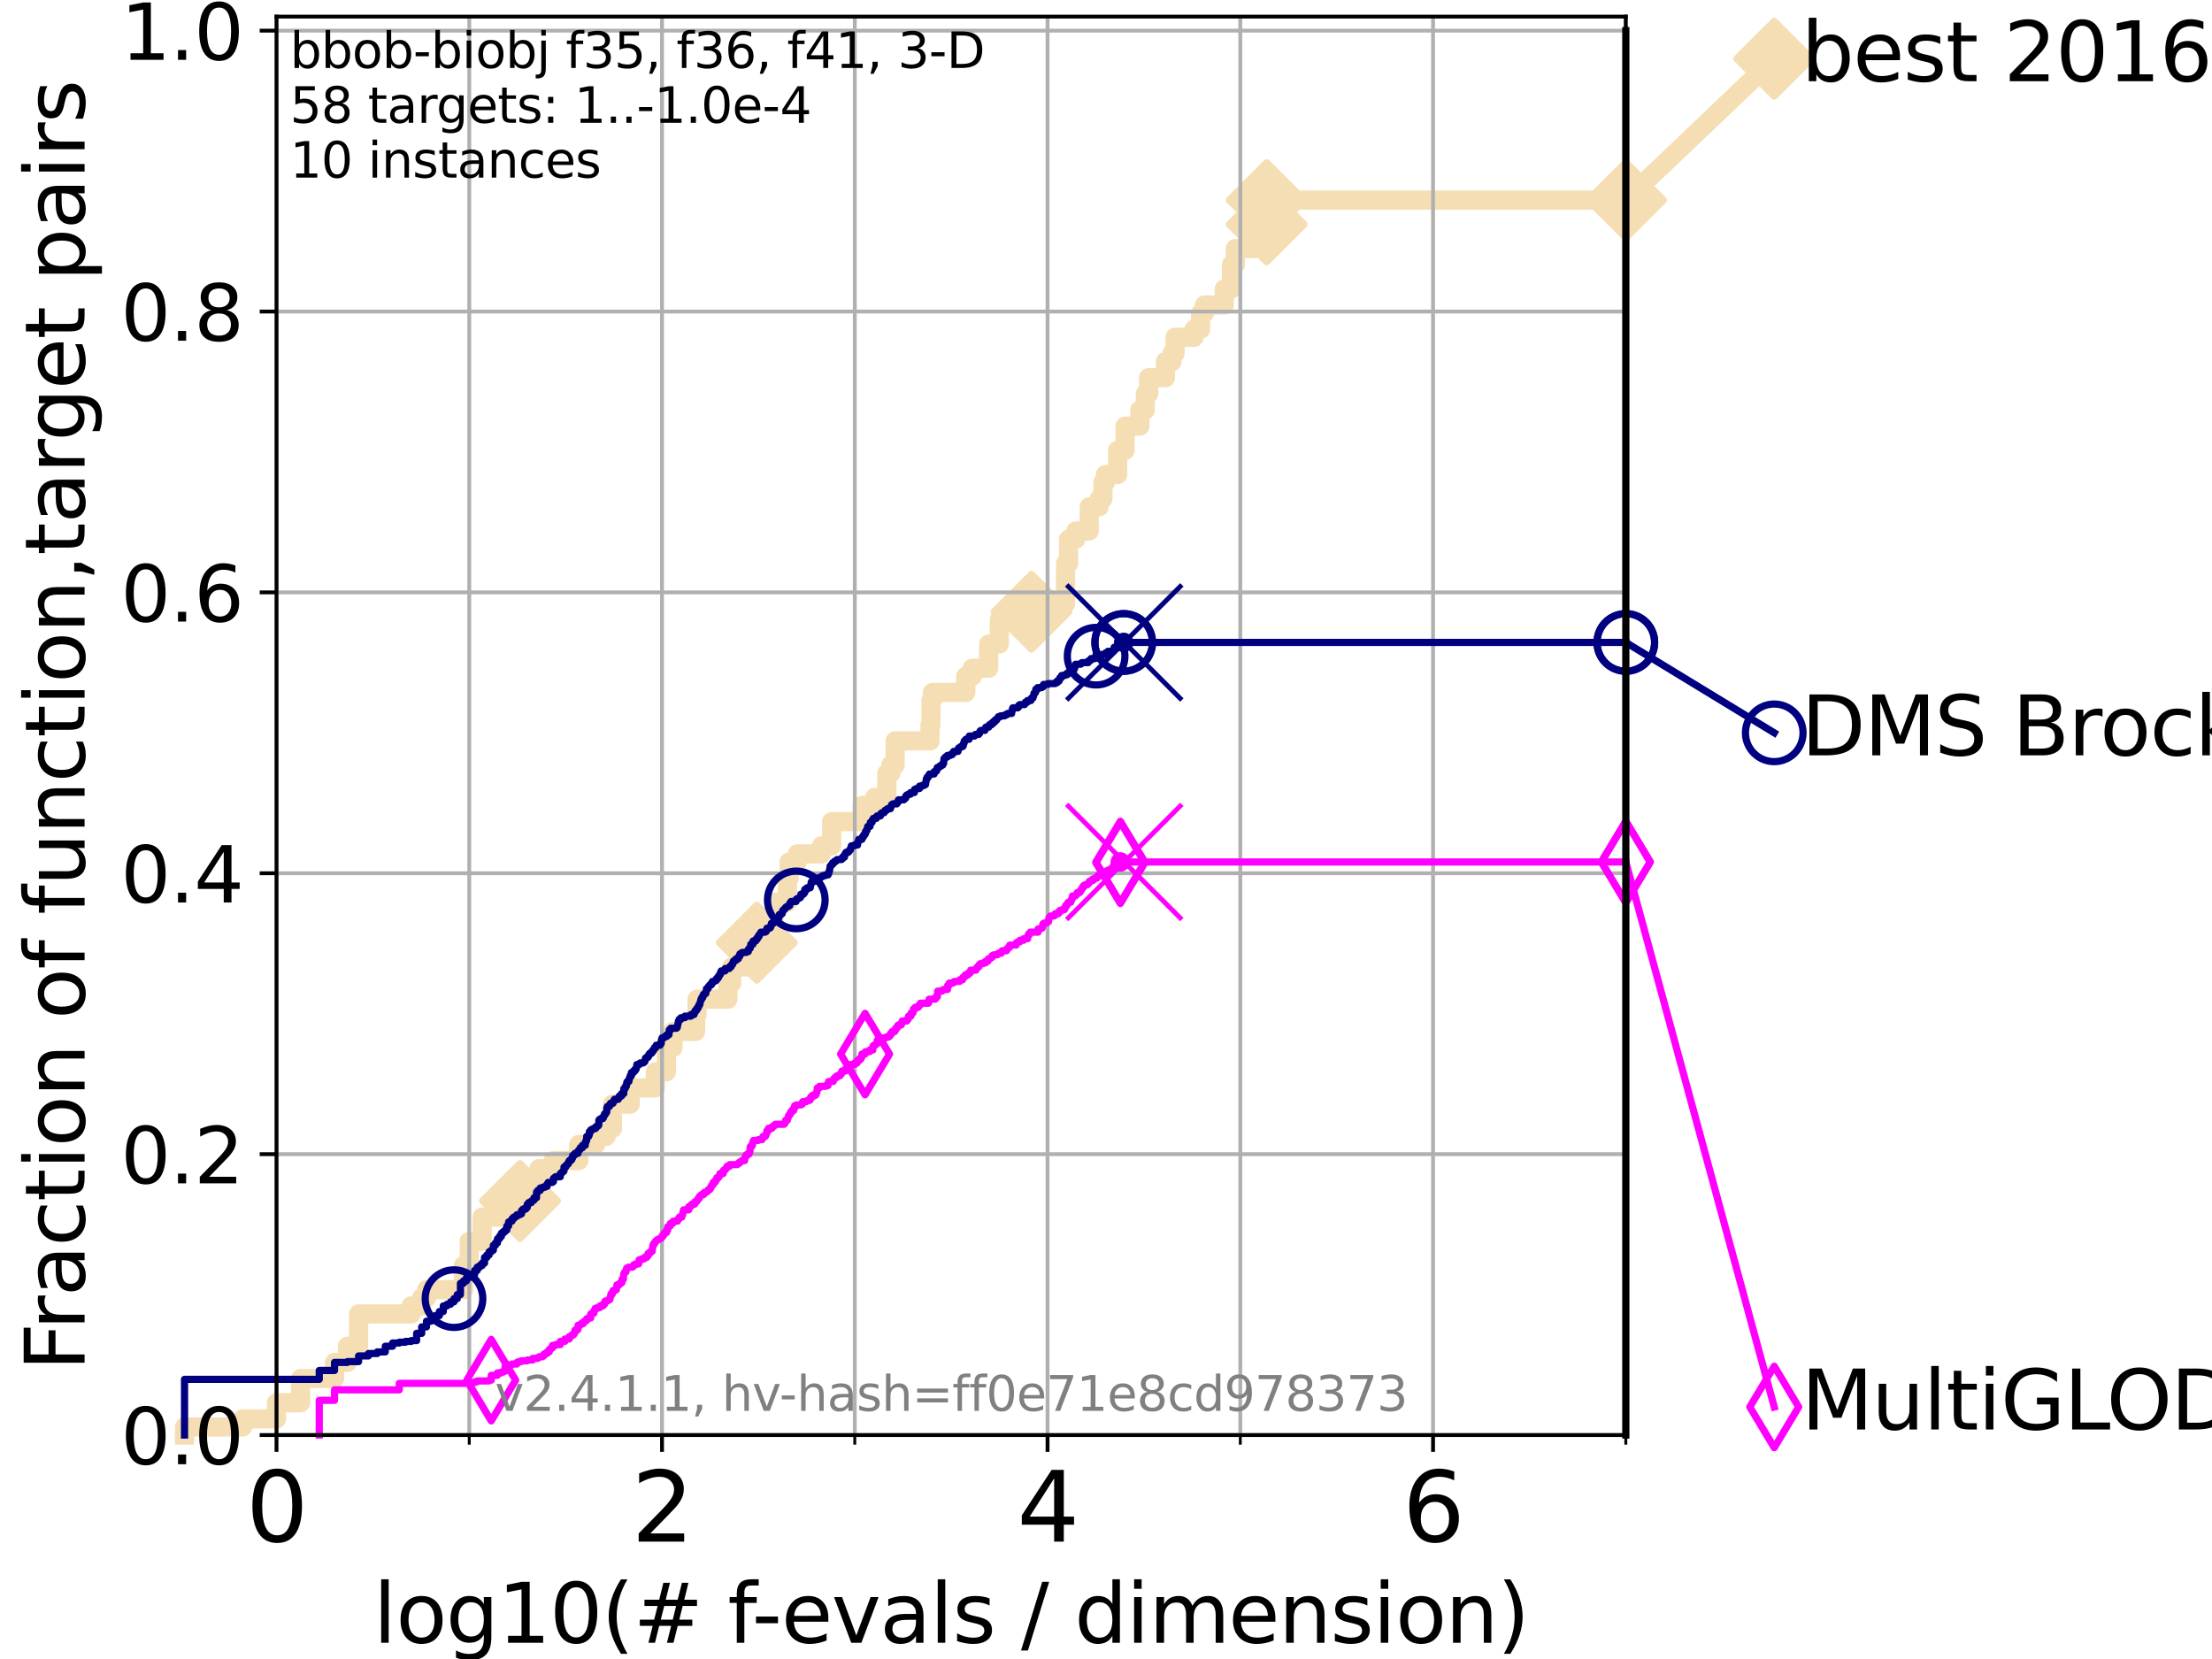 <?xml version="1.0" encoding="utf-8" standalone="no"?>
<!DOCTYPE svg PUBLIC "-//W3C//DTD SVG 1.1//EN"
  "http://www.w3.org/Graphics/SVG/1.1/DTD/svg11.dtd">
<svg height="345.6pt" version="1.1" viewBox="0 0 460.8 345.6" width="460.8pt" xmlns="http://www.w3.org/2000/svg" xmlns:xlink="http://www.w3.org/1999/xlink">
 <defs>
  <style type="text/css">*{stroke-linecap:butt;stroke-linejoin:round;}</style>
 </defs>
 <g id="figure_1">
  <g id="patch_1">
   <path d="M 0 345.6 
L 460.8 345.6 
L 460.8 0 
L 0 0 
z
" style="fill:#ffffff;"/>
  </g>
  <g id="axes_1">
   <g id="patch_2">
    <path d="M 57.6 298.944 
L 338.688 298.944 
L 338.688 3.456 
L 57.6 3.456 
z
" style="fill:#ffffff;"/>
   </g>
   <g id="line2d_1">
    <path d="M 38.441 298.944 
L 38.441 297.263 
L 50.529 297.263 
L 50.529 295.581 
L 57.6 295.581 
L 57.6 292.218 
L 62.617 292.218 
L 62.617 287.174 
L 69.688 287.174 
L 69.688 283.811 
L 72.376 283.811 
L 72.376 280.449 
L 74.705 280.449 
L 74.705 273.723 
L 85.667 273.723 
L 85.667 272.042 
L 87.85 272.042 
L 87.85 270.36 
L 88.847 270.36 
L 88.847 268.679 
L 96.552 268.679 
L 96.552 263.635 
L 97.755 263.635 
L 97.755 258.591 
L 100.444 258.591 
L 100.444 253.546 
L 108.326 253.546 
L 108.326 250.184 
L 110.694 250.184 
L 110.694 246.821 
L 112.281 246.821 
L 112.281 243.458 
L 115.291 243.458 
L 115.291 241.777 
L 120.572 241.777 
L 120.572 238.414 
L 124.114 238.414 
L 124.114 236.732 
L 126.282 236.732 
L 126.282 235.051 
L 127.59 235.051 
L 127.59 230.007 
L 131.27 230.007 
L 131.27 226.644 
L 136.52 226.644 
L 136.52 223.281 
L 138.817 223.281 
L 138.817 218.237 
L 140.196 218.237 
L 140.196 214.874 
L 144.904 214.874 
L 144.904 211.512 
L 145.213 211.512 
L 145.213 208.149 
L 151.635 208.149 
L 151.635 204.786 
L 152.436 204.786 
L 152.436 201.423 
L 156.914 201.423 
L 156.914 196.379 
L 157.66 196.379 
L 157.66 194.698 
L 158.679 194.698 
L 158.679 191.335 
L 161.284 191.335 
L 161.284 187.972 
L 164.024 187.972 
L 164.024 182.928 
L 164.397 182.928 
L 164.397 179.565 
L 166.083 179.565 
L 166.083 177.884 
L 171.117 177.884 
L 171.117 176.202 
L 173.242 176.202 
L 173.242 171.158 
L 179.58 171.158 
L 179.58 167.795 
L 182.212 167.795 
L 182.212 166.114 
L 184.745 166.114 
L 184.745 161.07 
L 185.566 161.07 
L 185.566 159.388 
L 186.472 159.388 
L 186.472 154.344 
L 193.734 154.344 
L 193.734 150.981 
L 193.938 150.981 
L 193.938 145.937 
L 194.24 145.937 
L 194.24 144.256 
L 201.193 144.256 
L 201.193 140.893 
L 202.539 140.893 
L 202.539 139.212 
L 205.958 139.212 
L 205.958 134.167 
L 208.173 134.167 
L 208.173 129.123 
L 214.578 129.123 
L 214.578 127.442 
L 214.88 127.442 
L 214.88 125.761 
L 221.968 125.761 
L 221.98 117.354 
L 222.604 117.354 
L 222.604 112.309 
L 224.117 112.309 
L 224.117 110.628 
L 226.91 110.628 
L 226.91 105.584 
L 228.982 105.584 
L 228.982 103.902 
L 229.762 103.902 
L 229.762 100.54 
L 230.281 100.54 
L 230.281 98.858 
L 232.833 98.858 
L 232.833 93.814 
L 234.374 93.814 
L 234.374 88.77 
L 237.458 88.77 
L 237.458 85.407 
L 238.583 85.407 
L 238.583 82.044 
L 239.276 82.044 
L 239.276 78.682 
L 242.788 78.682 
L 242.788 75.319 
L 244.159 75.319 
L 244.159 73.637 
L 244.781 73.637 
L 244.781 70.275 
L 248.735 70.275 
L 248.735 68.593 
L 250.108 68.593 
L 250.108 65.23 
L 250.907 65.23 
L 250.907 63.549 
L 255.036 63.549 
L 255.036 60.186 
L 256.532 60.186 
L 256.532 55.142 
L 257.336 55.142 
L 257.336 51.779 
L 261.475 51.779 
L 261.475 46.735 
L 263.878 46.735 
L 263.878 41.691 
L 338.688 41.691 
L 338.688 41.691 
" style="fill:none;stroke:#f5deb3;stroke-linecap:square;stroke-width:4;"/>
   </g>
   <g id="line2d_2">
    <defs>
     <path d="M 0 7.778 
L 7.778 0 
L 0 -7.778 
L -7.778 0 
z
" id="m2427187e61" style="stroke:#f5deb3;stroke-linejoin:miter;stroke-width:1.5;"/>
    </defs>
    <g>
     <use style="fill:#f5deb3;stroke:#f5deb3;stroke-linejoin:miter;stroke-width:1.5;" x="108.326" xlink:href="#m2427187e61" y="250.184"/>
     <use style="fill:#f5deb3;stroke:#f5deb3;stroke-linejoin:miter;stroke-width:1.5;" x="157.66" xlink:href="#m2427187e61" y="196.379"/>
     <use style="fill:#f5deb3;stroke:#f5deb3;stroke-linejoin:miter;stroke-width:1.5;" x="214.88" xlink:href="#m2427187e61" y="127.442"/>
     <use style="fill:#f5deb3;stroke:#f5deb3;stroke-linejoin:miter;stroke-width:1.5;" x="263.878" xlink:href="#m2427187e61" y="46.735"/>
     <use style="fill:#f5deb3;stroke:#f5deb3;stroke-linejoin:miter;stroke-width:1.5;" x="263.878" xlink:href="#m2427187e61" y="41.691"/>
     <use style="fill:#f5deb3;stroke:#f5deb3;stroke-linejoin:miter;stroke-width:1.5;" x="338.688" xlink:href="#m2427187e61" y="41.691"/>
    </g>
   </g>
   <g id="line2d_3">
    <path style="fill:none;stroke:#f5deb3;stroke-linecap:square;stroke-width:4;"/>
    <g/>
   </g>
   <g id="line2d_4">
    <path d="M 338.688 41.691 
L 369.608 12.233 
" style="fill:none;stroke:#f5deb3;stroke-linecap:square;stroke-width:4;"/>
    <g>
     <use style="fill:#f5deb3;stroke:#f5deb3;stroke-linejoin:miter;stroke-width:1.5;" x="338.688" xlink:href="#m2427187e61" y="41.691"/>
     <use style="fill:#f5deb3;stroke:#f5deb3;stroke-linejoin:miter;stroke-width:1.5;" x="369.608" xlink:href="#m2427187e61" y="12.233"/>
    </g>
   </g>
   <g id="matplotlib.axis_1">
    <g id="xtick_1">
     <g id="line2d_5">
      <path clip-path="url(#p6a854d0222)" d="M 57.6 298.944 
L 57.6 3.456 
" style="fill:none;stroke:#b0b0b0;stroke-linecap:square;stroke-width:0.8;"/>
     </g>
     <g id="line2d_6">
      <defs>
       <path d="M 0 0 
L 0 3.5 
" id="mb0d0ea56fa" style="stroke:#000000;stroke-width:0.8;"/>
      </defs>
      <g>
       <use style="stroke:#000000;stroke-width:0.8;" x="57.6" xlink:href="#mb0d0ea56fa" y="298.944"/>
      </g>
     </g>
     <g id="text_1">
      <!-- 0 -->
      <g transform="translate(51.237 321.141)scale(0.2 -0.2)">
       <defs>
        <path d="M 2034 4250 
Q 1547 4250 1301 3770 
Q 1056 3291 1056 2328 
Q 1056 1369 1301 889 
Q 1547 409 2034 409 
Q 2525 409 2770 889 
Q 3016 1369 3016 2328 
Q 3016 3291 2770 3770 
Q 2525 4250 2034 4250 
z
M 2034 4750 
Q 2819 4750 3233 4129 
Q 3647 3509 3647 2328 
Q 3647 1150 3233 529 
Q 2819 -91 2034 -91 
Q 1250 -91 836 529 
Q 422 1150 422 2328 
Q 422 3509 836 4129 
Q 1250 4750 2034 4750 
z
" id="DejaVuSans-30" transform="scale(0.016)"/>
       </defs>
       <use xlink:href="#DejaVuSans-30"/>
      </g>
     </g>
    </g>
    <g id="xtick_2">
     <g id="line2d_7">
      <path clip-path="url(#p6a854d0222)" d="M 137.911 298.944 
L 137.911 3.456 
" style="fill:none;stroke:#b0b0b0;stroke-linecap:square;stroke-width:0.8;"/>
     </g>
     <g id="line2d_8">
      <g>
       <use style="stroke:#000000;stroke-width:0.8;" x="137.911" xlink:href="#mb0d0ea56fa" y="298.944"/>
      </g>
     </g>
     <g id="text_2">
      <!-- 2 -->
      <g transform="translate(131.548 321.141)scale(0.2 -0.2)">
       <defs>
        <path d="M 1228 531 
L 3431 531 
L 3431 0 
L 469 0 
L 469 531 
Q 828 903 1448 1529 
Q 2069 2156 2228 2338 
Q 2531 2678 2651 2914 
Q 2772 3150 2772 3378 
Q 2772 3750 2511 3984 
Q 2250 4219 1831 4219 
Q 1534 4219 1204 4116 
Q 875 4013 500 3803 
L 500 4441 
Q 881 4594 1212 4672 
Q 1544 4750 1819 4750 
Q 2544 4750 2975 4387 
Q 3406 4025 3406 3419 
Q 3406 3131 3298 2873 
Q 3191 2616 2906 2266 
Q 2828 2175 2409 1742 
Q 1991 1309 1228 531 
z
" id="DejaVuSans-32" transform="scale(0.016)"/>
       </defs>
       <use xlink:href="#DejaVuSans-32"/>
      </g>
     </g>
    </g>
    <g id="xtick_3">
     <g id="line2d_9">
      <path clip-path="url(#p6a854d0222)" d="M 218.222 298.944 
L 218.222 3.456 
" style="fill:none;stroke:#b0b0b0;stroke-linecap:square;stroke-width:0.8;"/>
     </g>
     <g id="line2d_10">
      <g>
       <use style="stroke:#000000;stroke-width:0.8;" x="218.222" xlink:href="#mb0d0ea56fa" y="298.944"/>
      </g>
     </g>
     <g id="text_3">
      <!-- 4 -->
      <g transform="translate(211.859 321.141)scale(0.2 -0.2)">
       <defs>
        <path d="M 2419 4116 
L 825 1625 
L 2419 1625 
L 2419 4116 
z
M 2253 4666 
L 3047 4666 
L 3047 1625 
L 3713 1625 
L 3713 1100 
L 3047 1100 
L 3047 0 
L 2419 0 
L 2419 1100 
L 313 1100 
L 313 1709 
L 2253 4666 
z
" id="DejaVuSans-34" transform="scale(0.016)"/>
       </defs>
       <use xlink:href="#DejaVuSans-34"/>
      </g>
     </g>
    </g>
    <g id="xtick_4">
     <g id="line2d_11">
      <path clip-path="url(#p6a854d0222)" d="M 298.533 298.944 
L 298.533 3.456 
" style="fill:none;stroke:#b0b0b0;stroke-linecap:square;stroke-width:0.8;"/>
     </g>
     <g id="line2d_12">
      <g>
       <use style="stroke:#000000;stroke-width:0.8;" x="298.533" xlink:href="#mb0d0ea56fa" y="298.944"/>
      </g>
     </g>
     <g id="text_4">
      <!-- 6 -->
      <g transform="translate(292.17 321.141)scale(0.2 -0.2)">
       <defs>
        <path d="M 2113 2584 
Q 1688 2584 1439 2293 
Q 1191 2003 1191 1497 
Q 1191 994 1439 701 
Q 1688 409 2113 409 
Q 2538 409 2786 701 
Q 3034 994 3034 1497 
Q 3034 2003 2786 2293 
Q 2538 2584 2113 2584 
z
M 3366 4563 
L 3366 3988 
Q 3128 4100 2886 4159 
Q 2644 4219 2406 4219 
Q 1781 4219 1451 3797 
Q 1122 3375 1075 2522 
Q 1259 2794 1537 2939 
Q 1816 3084 2150 3084 
Q 2853 3084 3261 2657 
Q 3669 2231 3669 1497 
Q 3669 778 3244 343 
Q 2819 -91 2113 -91 
Q 1303 -91 875 529 
Q 447 1150 447 2328 
Q 447 3434 972 4092 
Q 1497 4750 2381 4750 
Q 2619 4750 2861 4703 
Q 3103 4656 3366 4563 
z
" id="DejaVuSans-36" transform="scale(0.016)"/>
       </defs>
       <use xlink:href="#DejaVuSans-36"/>
      </g>
     </g>
    </g>
    <g id="xtick_5">
     <g id="line2d_13">
      <path clip-path="url(#p6a854d0222)" d="M 97.755 298.944 
L 97.755 3.456 
" style="fill:none;stroke:#b0b0b0;stroke-linecap:square;stroke-width:0.8;"/>
     </g>
     <g id="line2d_14">
      <defs>
       <path d="M 0 0 
L 0 2 
" id="m9588869586" style="stroke:#000000;stroke-width:0.6;"/>
      </defs>
      <g>
       <use style="stroke:#000000;stroke-width:0.6;" x="97.755" xlink:href="#m9588869586" y="298.944"/>
      </g>
     </g>
    </g>
    <g id="xtick_6">
     <g id="line2d_15">
      <path clip-path="url(#p6a854d0222)" d="M 178.066 298.944 
L 178.066 3.456 
" style="fill:none;stroke:#b0b0b0;stroke-linecap:square;stroke-width:0.8;"/>
     </g>
     <g id="line2d_16">
      <g>
       <use style="stroke:#000000;stroke-width:0.6;" x="178.066" xlink:href="#m9588869586" y="298.944"/>
      </g>
     </g>
    </g>
    <g id="xtick_7">
     <g id="line2d_17">
      <path clip-path="url(#p6a854d0222)" d="M 258.377 298.944 
L 258.377 3.456 
" style="fill:none;stroke:#b0b0b0;stroke-linecap:square;stroke-width:0.8;"/>
     </g>
     <g id="line2d_18">
      <g>
       <use style="stroke:#000000;stroke-width:0.6;" x="258.377" xlink:href="#m9588869586" y="298.944"/>
      </g>
     </g>
    </g>
    <g id="xtick_8">
     <g id="line2d_19">
      <path clip-path="url(#p6a854d0222)" d="M 338.688 298.944 
L 338.688 3.456 
" style="fill:none;stroke:#b0b0b0;stroke-linecap:square;stroke-width:0.8;"/>
     </g>
     <g id="line2d_20">
      <g>
       <use style="stroke:#000000;stroke-width:0.6;" x="338.688" xlink:href="#m9588869586" y="298.944"/>
      </g>
     </g>
    </g>
    <g id="text_5">
     <!-- log10(# f-evals / dimension) -->
     <g transform="translate(77.764 342.218)scale(0.17 -0.17)">
      <defs>
       <path d="M 603 4863 
L 1178 4863 
L 1178 0 
L 603 0 
L 603 4863 
z
" id="DejaVuSans-6c" transform="scale(0.016)"/>
       <path d="M 1959 3097 
Q 1497 3097 1228 2736 
Q 959 2375 959 1747 
Q 959 1119 1226 758 
Q 1494 397 1959 397 
Q 2419 397 2687 759 
Q 2956 1122 2956 1747 
Q 2956 2369 2687 2733 
Q 2419 3097 1959 3097 
z
M 1959 3584 
Q 2709 3584 3137 3096 
Q 3566 2609 3566 1747 
Q 3566 888 3137 398 
Q 2709 -91 1959 -91 
Q 1206 -91 779 398 
Q 353 888 353 1747 
Q 353 2609 779 3096 
Q 1206 3584 1959 3584 
z
" id="DejaVuSans-6f" transform="scale(0.016)"/>
       <path d="M 2906 1791 
Q 2906 2416 2648 2759 
Q 2391 3103 1925 3103 
Q 1463 3103 1205 2759 
Q 947 2416 947 1791 
Q 947 1169 1205 825 
Q 1463 481 1925 481 
Q 2391 481 2648 825 
Q 2906 1169 2906 1791 
z
M 3481 434 
Q 3481 -459 3084 -895 
Q 2688 -1331 1869 -1331 
Q 1566 -1331 1297 -1286 
Q 1028 -1241 775 -1147 
L 775 -588 
Q 1028 -725 1275 -790 
Q 1522 -856 1778 -856 
Q 2344 -856 2625 -561 
Q 2906 -266 2906 331 
L 2906 616 
Q 2728 306 2450 153 
Q 2172 0 1784 0 
Q 1141 0 747 490 
Q 353 981 353 1791 
Q 353 2603 747 3093 
Q 1141 3584 1784 3584 
Q 2172 3584 2450 3431 
Q 2728 3278 2906 2969 
L 2906 3500 
L 3481 3500 
L 3481 434 
z
" id="DejaVuSans-67" transform="scale(0.016)"/>
       <path d="M 794 531 
L 1825 531 
L 1825 4091 
L 703 3866 
L 703 4441 
L 1819 4666 
L 2450 4666 
L 2450 531 
L 3481 531 
L 3481 0 
L 794 0 
L 794 531 
z
" id="DejaVuSans-31" transform="scale(0.016)"/>
       <path d="M 1984 4856 
Q 1566 4138 1362 3434 
Q 1159 2731 1159 2009 
Q 1159 1288 1364 580 
Q 1569 -128 1984 -844 
L 1484 -844 
Q 1016 -109 783 600 
Q 550 1309 550 2009 
Q 550 2706 781 3412 
Q 1013 4119 1484 4856 
L 1984 4856 
z
" id="DejaVuSans-28" transform="scale(0.016)"/>
       <path d="M 3272 2816 
L 2363 2816 
L 2100 1772 
L 3016 1772 
L 3272 2816 
z
M 2803 4594 
L 2478 3297 
L 3391 3297 
L 3719 4594 
L 4219 4594 
L 3897 3297 
L 4872 3297 
L 4872 2816 
L 3775 2816 
L 3519 1772 
L 4513 1772 
L 4513 1294 
L 3397 1294 
L 3072 0 
L 2572 0 
L 2894 1294 
L 1978 1294 
L 1656 0 
L 1153 0 
L 1478 1294 
L 494 1294 
L 494 1772 
L 1594 1772 
L 1856 2816 
L 850 2816 
L 850 3297 
L 1978 3297 
L 2297 4594 
L 2803 4594 
z
" id="DejaVuSans-23" transform="scale(0.016)"/>
       <path id="DejaVuSans-20" transform="scale(0.016)"/>
       <path d="M 2375 4863 
L 2375 4384 
L 1825 4384 
Q 1516 4384 1395 4259 
Q 1275 4134 1275 3809 
L 1275 3500 
L 2222 3500 
L 2222 3053 
L 1275 3053 
L 1275 0 
L 697 0 
L 697 3053 
L 147 3053 
L 147 3500 
L 697 3500 
L 697 3744 
Q 697 4328 969 4595 
Q 1241 4863 1831 4863 
L 2375 4863 
z
" id="DejaVuSans-66" transform="scale(0.016)"/>
       <path d="M 313 2009 
L 1997 2009 
L 1997 1497 
L 313 1497 
L 313 2009 
z
" id="DejaVuSans-2d" transform="scale(0.016)"/>
       <path d="M 3597 1894 
L 3597 1613 
L 953 1613 
Q 991 1019 1311 708 
Q 1631 397 2203 397 
Q 2534 397 2845 478 
Q 3156 559 3463 722 
L 3463 178 
Q 3153 47 2828 -22 
Q 2503 -91 2169 -91 
Q 1331 -91 842 396 
Q 353 884 353 1716 
Q 353 2575 817 3079 
Q 1281 3584 2069 3584 
Q 2775 3584 3186 3129 
Q 3597 2675 3597 1894 
z
M 3022 2063 
Q 3016 2534 2758 2815 
Q 2500 3097 2075 3097 
Q 1594 3097 1305 2825 
Q 1016 2553 972 2059 
L 3022 2063 
z
" id="DejaVuSans-65" transform="scale(0.016)"/>
       <path d="M 191 3500 
L 800 3500 
L 1894 563 
L 2988 3500 
L 3597 3500 
L 2284 0 
L 1503 0 
L 191 3500 
z
" id="DejaVuSans-76" transform="scale(0.016)"/>
       <path d="M 2194 1759 
Q 1497 1759 1228 1600 
Q 959 1441 959 1056 
Q 959 750 1161 570 
Q 1363 391 1709 391 
Q 2188 391 2477 730 
Q 2766 1069 2766 1631 
L 2766 1759 
L 2194 1759 
z
M 3341 1997 
L 3341 0 
L 2766 0 
L 2766 531 
Q 2569 213 2275 61 
Q 1981 -91 1556 -91 
Q 1019 -91 701 211 
Q 384 513 384 1019 
Q 384 1609 779 1909 
Q 1175 2209 1959 2209 
L 2766 2209 
L 2766 2266 
Q 2766 2663 2505 2880 
Q 2244 3097 1772 3097 
Q 1472 3097 1187 3025 
Q 903 2953 641 2809 
L 641 3341 
Q 956 3463 1253 3523 
Q 1550 3584 1831 3584 
Q 2591 3584 2966 3190 
Q 3341 2797 3341 1997 
z
" id="DejaVuSans-61" transform="scale(0.016)"/>
       <path d="M 2834 3397 
L 2834 2853 
Q 2591 2978 2328 3040 
Q 2066 3103 1784 3103 
Q 1356 3103 1142 2972 
Q 928 2841 928 2578 
Q 928 2378 1081 2264 
Q 1234 2150 1697 2047 
L 1894 2003 
Q 2506 1872 2764 1633 
Q 3022 1394 3022 966 
Q 3022 478 2636 193 
Q 2250 -91 1575 -91 
Q 1294 -91 989 -36 
Q 684 19 347 128 
L 347 722 
Q 666 556 975 473 
Q 1284 391 1588 391 
Q 1994 391 2212 530 
Q 2431 669 2431 922 
Q 2431 1156 2273 1281 
Q 2116 1406 1581 1522 
L 1381 1569 
Q 847 1681 609 1914 
Q 372 2147 372 2553 
Q 372 3047 722 3315 
Q 1072 3584 1716 3584 
Q 2034 3584 2315 3537 
Q 2597 3491 2834 3397 
z
" id="DejaVuSans-73" transform="scale(0.016)"/>
       <path d="M 1625 4666 
L 2156 4666 
L 531 -594 
L 0 -594 
L 1625 4666 
z
" id="DejaVuSans-2f" transform="scale(0.016)"/>
       <path d="M 2906 2969 
L 2906 4863 
L 3481 4863 
L 3481 0 
L 2906 0 
L 2906 525 
Q 2725 213 2448 61 
Q 2172 -91 1784 -91 
Q 1150 -91 751 415 
Q 353 922 353 1747 
Q 353 2572 751 3078 
Q 1150 3584 1784 3584 
Q 2172 3584 2448 3432 
Q 2725 3281 2906 2969 
z
M 947 1747 
Q 947 1113 1208 752 
Q 1469 391 1925 391 
Q 2381 391 2643 752 
Q 2906 1113 2906 1747 
Q 2906 2381 2643 2742 
Q 2381 3103 1925 3103 
Q 1469 3103 1208 2742 
Q 947 2381 947 1747 
z
" id="DejaVuSans-64" transform="scale(0.016)"/>
       <path d="M 603 3500 
L 1178 3500 
L 1178 0 
L 603 0 
L 603 3500 
z
M 603 4863 
L 1178 4863 
L 1178 4134 
L 603 4134 
L 603 4863 
z
" id="DejaVuSans-69" transform="scale(0.016)"/>
       <path d="M 3328 2828 
Q 3544 3216 3844 3400 
Q 4144 3584 4550 3584 
Q 5097 3584 5394 3201 
Q 5691 2819 5691 2113 
L 5691 0 
L 5113 0 
L 5113 2094 
Q 5113 2597 4934 2840 
Q 4756 3084 4391 3084 
Q 3944 3084 3684 2787 
Q 3425 2491 3425 1978 
L 3425 0 
L 2847 0 
L 2847 2094 
Q 2847 2600 2669 2842 
Q 2491 3084 2119 3084 
Q 1678 3084 1418 2786 
Q 1159 2488 1159 1978 
L 1159 0 
L 581 0 
L 581 3500 
L 1159 3500 
L 1159 2956 
Q 1356 3278 1631 3431 
Q 1906 3584 2284 3584 
Q 2666 3584 2933 3390 
Q 3200 3197 3328 2828 
z
" id="DejaVuSans-6d" transform="scale(0.016)"/>
       <path d="M 3513 2113 
L 3513 0 
L 2938 0 
L 2938 2094 
Q 2938 2591 2744 2837 
Q 2550 3084 2163 3084 
Q 1697 3084 1428 2787 
Q 1159 2491 1159 1978 
L 1159 0 
L 581 0 
L 581 3500 
L 1159 3500 
L 1159 2956 
Q 1366 3272 1645 3428 
Q 1925 3584 2291 3584 
Q 2894 3584 3203 3211 
Q 3513 2838 3513 2113 
z
" id="DejaVuSans-6e" transform="scale(0.016)"/>
       <path d="M 513 4856 
L 1013 4856 
Q 1481 4119 1714 3412 
Q 1947 2706 1947 2009 
Q 1947 1309 1714 600 
Q 1481 -109 1013 -844 
L 513 -844 
Q 928 -128 1133 580 
Q 1338 1288 1338 2009 
Q 1338 2731 1133 3434 
Q 928 4138 513 4856 
z
" id="DejaVuSans-29" transform="scale(0.016)"/>
      </defs>
      <use xlink:href="#DejaVuSans-6c"/>
      <use x="27.783" xlink:href="#DejaVuSans-6f"/>
      <use x="88.965" xlink:href="#DejaVuSans-67"/>
      <use x="152.441" xlink:href="#DejaVuSans-31"/>
      <use x="216.064" xlink:href="#DejaVuSans-30"/>
      <use x="279.688" xlink:href="#DejaVuSans-28"/>
      <use x="318.701" xlink:href="#DejaVuSans-23"/>
      <use x="402.49" xlink:href="#DejaVuSans-20"/>
      <use x="434.277" xlink:href="#DejaVuSans-66"/>
      <use x="463.982" xlink:href="#DejaVuSans-2d"/>
      <use x="500.066" xlink:href="#DejaVuSans-65"/>
      <use x="561.59" xlink:href="#DejaVuSans-76"/>
      <use x="620.77" xlink:href="#DejaVuSans-61"/>
      <use x="682.049" xlink:href="#DejaVuSans-6c"/>
      <use x="709.832" xlink:href="#DejaVuSans-73"/>
      <use x="761.932" xlink:href="#DejaVuSans-20"/>
      <use x="793.719" xlink:href="#DejaVuSans-2f"/>
      <use x="827.41" xlink:href="#DejaVuSans-20"/>
      <use x="859.197" xlink:href="#DejaVuSans-64"/>
      <use x="922.674" xlink:href="#DejaVuSans-69"/>
      <use x="950.457" xlink:href="#DejaVuSans-6d"/>
      <use x="1047.869" xlink:href="#DejaVuSans-65"/>
      <use x="1109.393" xlink:href="#DejaVuSans-6e"/>
      <use x="1172.771" xlink:href="#DejaVuSans-73"/>
      <use x="1224.871" xlink:href="#DejaVuSans-69"/>
      <use x="1252.654" xlink:href="#DejaVuSans-6f"/>
      <use x="1313.836" xlink:href="#DejaVuSans-6e"/>
      <use x="1377.215" xlink:href="#DejaVuSans-29"/>
     </g>
    </g>
   </g>
   <g id="matplotlib.axis_2">
    <g id="ytick_1">
     <g id="line2d_21">
      <path clip-path="url(#p6a854d0222)" d="M 57.6 298.944 
L 338.688 298.944 
" style="fill:none;stroke:#b0b0b0;stroke-linecap:square;stroke-width:0.8;"/>
     </g>
     <g id="line2d_22">
      <defs>
       <path d="M 0 0 
L -3.5 0 
" id="mcdf04429f0" style="stroke:#000000;stroke-width:0.8;"/>
      </defs>
      <g>
       <use style="stroke:#000000;stroke-width:0.8;" x="57.6" xlink:href="#mcdf04429f0" y="298.944"/>
      </g>
     </g>
     <g id="text_6">
      <!-- 0.0 -->
      <g transform="translate(25.155 305.023)scale(0.16 -0.16)">
       <defs>
        <path d="M 684 794 
L 1344 794 
L 1344 0 
L 684 0 
L 684 794 
z
" id="DejaVuSans-2e" transform="scale(0.016)"/>
       </defs>
       <use xlink:href="#DejaVuSans-30"/>
       <use x="63.623" xlink:href="#DejaVuSans-2e"/>
       <use x="95.41" xlink:href="#DejaVuSans-30"/>
      </g>
     </g>
    </g>
    <g id="ytick_2">
     <g id="line2d_23">
      <path clip-path="url(#p6a854d0222)" d="M 57.6 240.432 
L 338.688 240.432 
" style="fill:none;stroke:#b0b0b0;stroke-linecap:square;stroke-width:0.8;"/>
     </g>
     <g id="line2d_24">
      <g>
       <use style="stroke:#000000;stroke-width:0.8;" x="57.6" xlink:href="#mcdf04429f0" y="240.432"/>
      </g>
     </g>
     <g id="text_7">
      <!-- 0.2 -->
      <g transform="translate(25.155 246.51)scale(0.16 -0.16)">
       <use xlink:href="#DejaVuSans-30"/>
       <use x="63.623" xlink:href="#DejaVuSans-2e"/>
       <use x="95.41" xlink:href="#DejaVuSans-32"/>
      </g>
     </g>
    </g>
    <g id="ytick_3">
     <g id="line2d_25">
      <path clip-path="url(#p6a854d0222)" d="M 57.6 181.919 
L 338.688 181.919 
" style="fill:none;stroke:#b0b0b0;stroke-linecap:square;stroke-width:0.8;"/>
     </g>
     <g id="line2d_26">
      <g>
       <use style="stroke:#000000;stroke-width:0.8;" x="57.6" xlink:href="#mcdf04429f0" y="181.919"/>
      </g>
     </g>
     <g id="text_8">
      <!-- 0.4 -->
      <g transform="translate(25.155 187.998)scale(0.16 -0.16)">
       <use xlink:href="#DejaVuSans-30"/>
       <use x="63.623" xlink:href="#DejaVuSans-2e"/>
       <use x="95.41" xlink:href="#DejaVuSans-34"/>
      </g>
     </g>
    </g>
    <g id="ytick_4">
     <g id="line2d_27">
      <path clip-path="url(#p6a854d0222)" d="M 57.6 123.407 
L 338.688 123.407 
" style="fill:none;stroke:#b0b0b0;stroke-linecap:square;stroke-width:0.8;"/>
     </g>
     <g id="line2d_28">
      <g>
       <use style="stroke:#000000;stroke-width:0.8;" x="57.6" xlink:href="#mcdf04429f0" y="123.407"/>
      </g>
     </g>
     <g id="text_9">
      <!-- 0.6 -->
      <g transform="translate(25.155 129.485)scale(0.16 -0.16)">
       <use xlink:href="#DejaVuSans-30"/>
       <use x="63.623" xlink:href="#DejaVuSans-2e"/>
       <use x="95.41" xlink:href="#DejaVuSans-36"/>
      </g>
     </g>
    </g>
    <g id="ytick_5">
     <g id="line2d_29">
      <path clip-path="url(#p6a854d0222)" d="M 57.6 64.894 
L 338.688 64.894 
" style="fill:none;stroke:#b0b0b0;stroke-linecap:square;stroke-width:0.8;"/>
     </g>
     <g id="line2d_30">
      <g>
       <use style="stroke:#000000;stroke-width:0.8;" x="57.6" xlink:href="#mcdf04429f0" y="64.894"/>
      </g>
     </g>
     <g id="text_10">
      <!-- 0.8 -->
      <g transform="translate(25.155 70.973)scale(0.16 -0.16)">
       <defs>
        <path d="M 2034 2216 
Q 1584 2216 1326 1975 
Q 1069 1734 1069 1313 
Q 1069 891 1326 650 
Q 1584 409 2034 409 
Q 2484 409 2743 651 
Q 3003 894 3003 1313 
Q 3003 1734 2745 1975 
Q 2488 2216 2034 2216 
z
M 1403 2484 
Q 997 2584 770 2862 
Q 544 3141 544 3541 
Q 544 4100 942 4425 
Q 1341 4750 2034 4750 
Q 2731 4750 3128 4425 
Q 3525 4100 3525 3541 
Q 3525 3141 3298 2862 
Q 3072 2584 2669 2484 
Q 3125 2378 3379 2068 
Q 3634 1759 3634 1313 
Q 3634 634 3220 271 
Q 2806 -91 2034 -91 
Q 1263 -91 848 271 
Q 434 634 434 1313 
Q 434 1759 690 2068 
Q 947 2378 1403 2484 
z
M 1172 3481 
Q 1172 3119 1398 2916 
Q 1625 2713 2034 2713 
Q 2441 2713 2670 2916 
Q 2900 3119 2900 3481 
Q 2900 3844 2670 4047 
Q 2441 4250 2034 4250 
Q 1625 4250 1398 4047 
Q 1172 3844 1172 3481 
z
" id="DejaVuSans-38" transform="scale(0.016)"/>
       </defs>
       <use xlink:href="#DejaVuSans-30"/>
       <use x="63.623" xlink:href="#DejaVuSans-2e"/>
       <use x="95.41" xlink:href="#DejaVuSans-38"/>
      </g>
     </g>
    </g>
    <g id="ytick_6">
     <g id="line2d_31">
      <path clip-path="url(#p6a854d0222)" d="M 57.6 6.382 
L 338.688 6.382 
" style="fill:none;stroke:#b0b0b0;stroke-linecap:square;stroke-width:0.8;"/>
     </g>
     <g id="line2d_32">
      <g>
       <use style="stroke:#000000;stroke-width:0.8;" x="57.6" xlink:href="#mcdf04429f0" y="6.382"/>
      </g>
     </g>
     <g id="text_11">
      <!-- 1.0 -->
      <g transform="translate(25.155 12.46)scale(0.16 -0.16)">
       <use xlink:href="#DejaVuSans-31"/>
       <use x="63.623" xlink:href="#DejaVuSans-2e"/>
       <use x="95.41" xlink:href="#DejaVuSans-30"/>
      </g>
     </g>
    </g>
    <g id="text_12">
     <!-- Fraction of function,target pairs -->
     <g transform="translate(17.62 285.585)rotate(-90)scale(0.17 -0.17)">
      <defs>
       <path d="M 628 4666 
L 3309 4666 
L 3309 4134 
L 1259 4134 
L 1259 2759 
L 3109 2759 
L 3109 2228 
L 1259 2228 
L 1259 0 
L 628 0 
L 628 4666 
z
" id="DejaVuSans-46" transform="scale(0.016)"/>
       <path d="M 2631 2963 
Q 2534 3019 2420 3045 
Q 2306 3072 2169 3072 
Q 1681 3072 1420 2755 
Q 1159 2438 1159 1844 
L 1159 0 
L 581 0 
L 581 3500 
L 1159 3500 
L 1159 2956 
Q 1341 3275 1631 3429 
Q 1922 3584 2338 3584 
Q 2397 3584 2469 3576 
Q 2541 3569 2628 3553 
L 2631 2963 
z
" id="DejaVuSans-72" transform="scale(0.016)"/>
       <path d="M 3122 3366 
L 3122 2828 
Q 2878 2963 2633 3030 
Q 2388 3097 2138 3097 
Q 1578 3097 1268 2742 
Q 959 2388 959 1747 
Q 959 1106 1268 751 
Q 1578 397 2138 397 
Q 2388 397 2633 464 
Q 2878 531 3122 666 
L 3122 134 
Q 2881 22 2623 -34 
Q 2366 -91 2075 -91 
Q 1284 -91 818 406 
Q 353 903 353 1747 
Q 353 2603 823 3093 
Q 1294 3584 2113 3584 
Q 2378 3584 2631 3529 
Q 2884 3475 3122 3366 
z
" id="DejaVuSans-63" transform="scale(0.016)"/>
       <path d="M 1172 4494 
L 1172 3500 
L 2356 3500 
L 2356 3053 
L 1172 3053 
L 1172 1153 
Q 1172 725 1289 603 
Q 1406 481 1766 481 
L 2356 481 
L 2356 0 
L 1766 0 
Q 1100 0 847 248 
Q 594 497 594 1153 
L 594 3053 
L 172 3053 
L 172 3500 
L 594 3500 
L 594 4494 
L 1172 4494 
z
" id="DejaVuSans-74" transform="scale(0.016)"/>
       <path d="M 544 1381 
L 544 3500 
L 1119 3500 
L 1119 1403 
Q 1119 906 1312 657 
Q 1506 409 1894 409 
Q 2359 409 2629 706 
Q 2900 1003 2900 1516 
L 2900 3500 
L 3475 3500 
L 3475 0 
L 2900 0 
L 2900 538 
Q 2691 219 2414 64 
Q 2138 -91 1772 -91 
Q 1169 -91 856 284 
Q 544 659 544 1381 
z
M 1991 3584 
L 1991 3584 
z
" id="DejaVuSans-75" transform="scale(0.016)"/>
       <path d="M 750 794 
L 1409 794 
L 1409 256 
L 897 -744 
L 494 -744 
L 750 256 
L 750 794 
z
" id="DejaVuSans-2c" transform="scale(0.016)"/>
       <path d="M 1159 525 
L 1159 -1331 
L 581 -1331 
L 581 3500 
L 1159 3500 
L 1159 2969 
Q 1341 3281 1617 3432 
Q 1894 3584 2278 3584 
Q 2916 3584 3314 3078 
Q 3713 2572 3713 1747 
Q 3713 922 3314 415 
Q 2916 -91 2278 -91 
Q 1894 -91 1617 61 
Q 1341 213 1159 525 
z
M 3116 1747 
Q 3116 2381 2855 2742 
Q 2594 3103 2138 3103 
Q 1681 3103 1420 2742 
Q 1159 2381 1159 1747 
Q 1159 1113 1420 752 
Q 1681 391 2138 391 
Q 2594 391 2855 752 
Q 3116 1113 3116 1747 
z
" id="DejaVuSans-70" transform="scale(0.016)"/>
      </defs>
      <use xlink:href="#DejaVuSans-46"/>
      <use x="50.27" xlink:href="#DejaVuSans-72"/>
      <use x="91.383" xlink:href="#DejaVuSans-61"/>
      <use x="152.662" xlink:href="#DejaVuSans-63"/>
      <use x="207.643" xlink:href="#DejaVuSans-74"/>
      <use x="246.852" xlink:href="#DejaVuSans-69"/>
      <use x="274.635" xlink:href="#DejaVuSans-6f"/>
      <use x="335.816" xlink:href="#DejaVuSans-6e"/>
      <use x="399.195" xlink:href="#DejaVuSans-20"/>
      <use x="430.982" xlink:href="#DejaVuSans-6f"/>
      <use x="492.164" xlink:href="#DejaVuSans-66"/>
      <use x="527.369" xlink:href="#DejaVuSans-20"/>
      <use x="559.156" xlink:href="#DejaVuSans-66"/>
      <use x="594.361" xlink:href="#DejaVuSans-75"/>
      <use x="657.74" xlink:href="#DejaVuSans-6e"/>
      <use x="721.119" xlink:href="#DejaVuSans-63"/>
      <use x="776.1" xlink:href="#DejaVuSans-74"/>
      <use x="815.309" xlink:href="#DejaVuSans-69"/>
      <use x="843.092" xlink:href="#DejaVuSans-6f"/>
      <use x="904.273" xlink:href="#DejaVuSans-6e"/>
      <use x="967.652" xlink:href="#DejaVuSans-2c"/>
      <use x="999.439" xlink:href="#DejaVuSans-74"/>
      <use x="1038.648" xlink:href="#DejaVuSans-61"/>
      <use x="1099.928" xlink:href="#DejaVuSans-72"/>
      <use x="1139.291" xlink:href="#DejaVuSans-67"/>
      <use x="1202.768" xlink:href="#DejaVuSans-65"/>
      <use x="1264.291" xlink:href="#DejaVuSans-74"/>
      <use x="1303.5" xlink:href="#DejaVuSans-20"/>
      <use x="1335.287" xlink:href="#DejaVuSans-70"/>
      <use x="1398.764" xlink:href="#DejaVuSans-61"/>
      <use x="1460.043" xlink:href="#DejaVuSans-69"/>
      <use x="1487.826" xlink:href="#DejaVuSans-72"/>
      <use x="1528.939" xlink:href="#DejaVuSans-73"/>
     </g>
    </g>
   </g>
   <g id="line2d_33">
    <defs>
     <path d="M 0 1.5 
C 0.398 1.5 0.779 1.342 1.061 1.061 
C 1.342 0.779 1.5 0.398 1.5 0 
C 1.5 -0.398 1.342 -0.779 1.061 -1.061 
C 0.779 -1.342 0.398 -1.5 0 -1.5 
C -0.398 -1.5 -0.779 -1.342 -1.061 -1.061 
C -1.342 -0.779 -1.5 -0.398 -1.5 0 
C -1.5 0.398 -1.342 0.779 -1.061 1.061 
C -0.779 1.342 -0.398 1.5 0 1.5 
z
" id="maa80225467" style="stroke:#f5deb3;"/>
    </defs>
    <g>
     <use style="fill:#f5deb3;stroke:#f5deb3;" x="263.878" xlink:href="#maa80225467" y="41.691"/>
     <use style="fill:#f5deb3;stroke:#f5deb3;" x="263.878" xlink:href="#maa80225467" y="41.691"/>
    </g>
   </g>
   <g id="line2d_34">
    <defs>
     <path d="M 0 1.5 
C 0.398 1.5 0.779 1.342 1.061 1.061 
C 1.342 0.779 1.5 0.398 1.5 0 
C 1.5 -0.398 1.342 -0.779 1.061 -1.061 
C 0.779 -1.342 0.398 -1.5 0 -1.5 
C -0.398 -1.5 -0.779 -1.342 -1.061 -1.061 
C -1.342 -0.779 -1.5 -0.398 -1.5 0 
C -1.5 0.398 -1.342 0.779 -1.061 1.061 
C -0.779 1.342 -0.398 1.5 0 1.5 
z
" id="m91852d144e" style="stroke:#000080;"/>
    </defs>
    <g>
     <use style="fill:#000080;stroke:#000080;" x="234.087" xlink:href="#m91852d144e" y="133.831"/>
     <use style="fill:#000080;stroke:#000080;" x="234.087" xlink:href="#m91852d144e" y="133.831"/>
    </g>
   </g>
   <g id="line2d_35">
    <path d="M 38.441 298.944 
L 38.441 287.342 
L 66.508 287.342 
L 66.508 285.493 
L 69.688 285.493 
L 69.688 283.811 
L 72.376 283.811 
L 72.376 283.643 
L 74.705 283.643 
L 74.705 282.466 
L 76.759 282.466 
L 76.759 281.962 
L 78.596 281.962 
L 78.596 281.626 
L 80.259 281.626 
L 80.259 280.449 
L 81.776 280.449 
L 81.776 279.776 
L 83.172 279.776 
L 83.172 279.608 
L 84.464 279.608 
L 84.464 279.44 
L 85.667 279.44 
L 85.667 279.272 
L 86.793 279.272 
L 86.793 277.758 
L 87.85 277.758 
L 87.85 276.413 
L 88.847 276.413 
L 88.847 275.236 
L 89.79 275.236 
L 89.79 275.068 
L 90.684 275.068 
L 90.684 274.059 
L 91.535 274.059 
L 91.535 273.219 
L 92.347 273.219 
L 92.347 272.042 
L 93.122 272.042 
L 93.122 271.705 
L 93.864 271.705 
L 93.864 271.201 
L 94.576 271.201 
L 94.576 270.528 
L 95.26 270.528 
L 95.26 269.688 
L 95.918 269.688 
L 95.918 267.334 
L 96.552 267.334 
L 96.552 266.829 
L 97.164 266.829 
L 97.164 266.157 
L 97.755 266.157 
L 97.755 265.989 
L 98.327 265.989 
L 98.327 265.484 
L 98.881 265.484 
L 98.881 264.644 
L 99.418 264.644 
L 99.418 263.971 
L 99.938 263.971 
L 99.938 263.635 
L 100.444 263.635 
L 100.444 263.13 
L 100.935 263.13 
L 100.935 261.953 
L 101.413 261.953 
L 101.413 261.449 
L 101.878 261.449 
L 101.878 260.776 
L 102.331 260.776 
L 102.331 260.44 
L 102.772 260.44 
L 102.772 259.431 
L 103.203 259.431 
L 103.203 258.927 
L 103.623 258.927 
L 103.623 258.086 
L 104.034 258.086 
L 104.034 257.582 
L 104.435 257.582 
L 104.435 256.909 
L 104.826 256.909 
L 104.826 256.573 
L 105.21 256.573 
L 105.21 256.237 
L 105.585 256.237 
L 105.585 255.396 
L 105.952 255.396 
L 105.952 254.555 
L 106.312 254.555 
L 106.312 254.387 
L 106.664 254.387 
L 106.664 253.883 
L 107.009 253.883 
L 107.009 253.546 
L 107.348 253.546 
L 107.348 253.378 
L 107.68 253.378 
L 107.68 253.042 
L 108.326 253.042 
L 108.326 252.874 
L 108.64 252.874 
L 108.64 252.201 
L 108.949 252.201 
L 108.949 251.865 
L 109.55 251.865 
L 109.55 251.529 
L 109.843 251.529 
L 109.843 250.856 
L 110.132 250.856 
L 110.132 250.52 
L 110.694 250.52 
L 110.694 250.184 
L 110.969 250.184 
L 110.969 250.015 
L 111.239 250.015 
L 111.239 249.511 
L 111.768 249.511 
L 111.768 248.334 
L 112.026 248.334 
L 112.026 247.998 
L 112.532 247.998 
L 112.532 247.493 
L 113.023 247.493 
L 113.023 247.325 
L 113.501 247.325 
L 113.501 247.157 
L 113.966 247.157 
L 113.966 246.653 
L 114.194 246.653 
L 114.194 246.316 
L 115.077 246.316 
L 115.077 246.148 
L 115.291 246.148 
L 115.291 245.476 
L 115.502 245.476 
L 115.502 245.308 
L 115.711 245.308 
L 115.711 245.139 
L 116.72 245.139 
L 116.72 244.467 
L 116.914 244.467 
L 116.914 244.299 
L 117.107 244.299 
L 117.107 244.131 
L 117.298 244.131 
L 117.298 243.962 
L 117.486 243.962 
L 117.486 243.122 
L 117.857 243.122 
L 117.857 242.785 
L 118.04 242.785 
L 118.04 242.617 
L 118.221 242.617 
L 118.221 242.449 
L 118.4 242.449 
L 118.4 242.113 
L 118.577 242.113 
L 118.577 241.777 
L 118.925 241.777 
L 118.925 241.608 
L 119.097 241.608 
L 119.097 241.272 
L 119.267 241.272 
L 119.267 240.768 
L 119.436 240.768 
L 119.436 240.6 
L 119.768 240.6 
L 119.768 240.263 
L 120.414 240.263 
L 120.414 239.759 
L 120.572 239.759 
L 120.572 239.591 
L 120.728 239.591 
L 120.728 239.423 
L 120.883 239.423 
L 120.883 239.086 
L 121.34 239.086 
L 121.34 238.582 
L 121.931 238.582 
L 121.931 237.909 
L 122.076 237.909 
L 122.076 237.573 
L 122.22 237.573 
L 122.22 236.732 
L 122.643 236.732 
L 122.643 236.396 
L 122.782 236.396 
L 122.782 235.724 
L 123.057 235.724 
L 123.057 235.387 
L 123.327 235.387 
L 123.327 235.219 
L 123.725 235.219 
L 123.725 235.051 
L 124.114 235.051 
L 124.114 234.715 
L 124.369 234.715 
L 124.369 234.547 
L 124.62 234.547 
L 124.62 234.379 
L 124.744 234.379 
L 124.744 233.37 
L 124.867 233.37 
L 124.867 233.202 
L 125.111 233.202 
L 125.111 233.033 
L 125.589 233.033 
L 125.589 232.865 
L 125.706 232.865 
L 125.706 232.529 
L 125.823 232.529 
L 125.823 232.361 
L 125.939 232.361 
L 125.939 232.025 
L 126.168 232.025 
L 126.168 231.856 
L 126.282 231.856 
L 126.282 231.688 
L 126.395 231.688 
L 126.395 230.848 
L 126.507 230.848 
L 126.507 230.511 
L 126.948 230.511 
L 126.948 230.175 
L 127.165 230.175 
L 127.165 229.839 
L 127.695 229.839 
L 127.799 229.334 
L 128.006 229.334 
L 128.006 228.998 
L 128.808 228.998 
L 128.808 228.662 
L 129.002 228.662 
L 129.002 228.325 
L 129.48 228.325 
L 129.48 227.821 
L 129.945 227.821 
L 129.945 226.812 
L 130.219 226.812 
L 130.309 226.308 
L 130.488 226.308 
L 130.576 225.467 
L 130.665 225.467 
L 130.665 225.299 
L 131.013 225.299 
L 131.099 224.626 
L 131.185 224.626 
L 131.27 224.122 
L 131.524 224.122 
L 131.524 223.449 
L 131.938 223.449 
L 131.938 223.113 
L 132.263 223.113 
L 132.263 222.777 
L 132.502 222.777 
L 132.581 222.272 
L 132.66 222.272 
L 132.66 221.768 
L 133.201 221.768 
L 133.201 221.6 
L 133.353 221.6 
L 133.353 221.432 
L 134.019 221.432 
L 134.019 221.264 
L 134.236 221.264 
L 134.236 221.096 
L 134.379 221.096 
L 134.45 220.423 
L 134.661 220.423 
L 134.661 220.255 
L 135.008 220.255 
L 135.008 219.919 
L 135.213 219.919 
L 135.213 219.582 
L 135.348 219.582 
L 135.348 219.414 
L 135.747 219.414 
L 135.747 219.078 
L 136.009 219.078 
L 136.009 218.742 
L 136.202 218.742 
L 136.202 218.573 
L 136.33 218.573 
L 136.33 218.237 
L 136.645 218.237 
L 136.708 217.733 
L 137.499 217.733 
L 137.499 217.396 
L 137.736 217.396 
L 137.794 216.556 
L 137.911 216.556 
L 137.911 216.219 
L 138.256 216.219 
L 138.256 216.051 
L 138.539 216.051 
L 138.539 215.883 
L 138.927 215.883 
L 138.927 215.547 
L 139.36 215.547 
L 139.414 214.538 
L 139.731 214.538 
L 139.731 214.202 
L 140.944 214.202 
L 140.944 214.034 
L 141.09 214.034 
L 141.187 213.361 
L 141.235 213.361 
L 141.331 212.689 
L 141.474 212.689 
L 141.474 212.352 
L 141.849 212.352 
L 141.849 212.016 
L 142.664 212.016 
L 142.664 211.68 
L 143.944 211.68 
L 143.944 211.343 
L 144.59 211.343 
L 144.63 210.839 
L 144.826 210.839 
L 144.826 210.503 
L 145.098 210.503 
L 145.098 210.166 
L 145.327 210.166 
L 145.327 209.83 
L 145.516 209.83 
L 145.591 209.326 
L 145.777 209.326 
L 145.888 208.653 
L 145.925 208.653 
L 146.035 208.149 
L 146.18 208.149 
L 146.18 207.813 
L 146.396 207.813 
L 146.396 207.476 
L 146.538 207.476 
L 146.538 207.14 
L 146.749 207.14 
L 146.749 206.972 
L 147.027 206.972 
L 147.13 206.299 
L 147.165 206.299 
L 147.165 205.963 
L 147.503 205.963 
L 147.604 205.459 
L 147.803 205.459 
L 147.901 205.122 
L 148.226 205.122 
L 148.226 204.786 
L 148.418 204.786 
L 148.418 204.45 
L 148.858 204.45 
L 148.858 204.282 
L 149.165 204.282 
L 149.165 204.113 
L 149.317 204.113 
L 149.317 203.777 
L 149.587 203.777 
L 149.587 203.609 
L 149.706 203.609 
L 149.706 203.273 
L 149.882 203.273 
L 149.941 202.936 
L 150.115 202.936 
L 150.144 202.432 
L 150.23 202.432 
L 150.23 202.264 
L 151.042 202.264 
L 151.07 201.759 
L 151.923 201.759 
L 151.949 201.423 
L 152.284 201.423 
L 152.284 201.087 
L 152.411 201.087 
L 152.411 200.919 
L 152.612 200.919 
L 152.662 200.583 
L 152.762 200.583 
L 152.762 200.246 
L 152.959 200.246 
L 152.959 200.078 
L 153.323 200.078 
L 153.323 199.742 
L 153.797 199.742 
L 153.89 199.237 
L 154.098 199.237 
L 154.121 198.733 
L 154.349 198.733 
L 154.349 198.565 
L 154.641 198.565 
L 154.641 198.397 
L 155.489 198.397 
L 155.489 198.229 
L 155.887 198.229 
L 155.908 197.724 
L 156.053 197.724 
L 156.053 197.556 
L 156.277 197.556 
L 156.378 196.883 
L 156.398 196.883 
L 156.398 196.715 
L 156.836 196.715 
L 156.875 196.043 
L 157.415 196.043 
L 157.415 195.706 
L 157.698 195.706 
L 157.717 195.37 
L 157.921 195.37 
L 157.921 195.034 
L 158.141 195.034 
L 158.141 194.698 
L 158.304 194.698 
L 158.304 194.529 
L 158.43 194.529 
L 158.501 194.193 
L 159.389 194.193 
L 159.389 194.025 
L 159.641 194.025 
L 159.641 193.689 
L 159.775 193.689 
L 159.775 193.353 
L 160.394 193.353 
L 160.394 193.184 
L 160.538 193.184 
L 160.538 192.848 
L 160.664 192.848 
L 160.696 192.344 
L 161.131 192.344 
L 161.131 192.176 
L 161.329 192.176 
L 161.329 192.007 
L 161.601 192.007 
L 161.601 191.839 
L 162.014 191.839 
L 162.072 191.503 
L 162.174 191.503 
L 162.203 190.999 
L 162.318 190.999 
L 162.361 190.494 
L 162.715 190.494 
L 162.715 190.326 
L 162.952 190.326 
L 163.062 189.653 
L 163.226 189.653 
L 163.226 189.485 
L 163.442 189.485 
L 163.55 189.149 
L 163.696 189.149 
L 163.696 188.981 
L 163.946 188.981 
L 163.946 188.813 
L 164.282 188.813 
L 164.282 188.645 
L 164.524 188.645 
L 164.537 188.14 
L 164.663 188.14 
L 164.663 187.972 
L 164.775 187.972 
L 164.775 187.804 
L 165.838 187.804 
L 165.885 187.3 
L 166.186 187.3 
L 166.186 187.131 
L 166.516 187.131 
L 166.516 186.963 
L 166.763 186.963 
L 166.829 186.291 
L 167.374 186.291 
L 167.374 185.954 
L 167.651 185.954 
L 167.651 185.282 
L 168.11 185.282 
L 168.11 184.946 
L 168.796 184.946 
L 168.894 184.273 
L 168.963 184.273 
L 168.983 183.769 
L 169.119 183.769 
L 169.119 183.6 
L 169.692 183.6 
L 169.767 183.096 
L 170.11 183.096 
L 170.11 182.928 
L 170.855 182.928 
L 170.855 182.76 
L 171.056 182.76 
L 171.056 182.592 
L 171.392 182.592 
L 171.392 182.423 
L 171.888 182.423 
L 171.888 182.255 
L 172.514 182.255 
L 172.554 181.919 
L 172.665 181.919 
L 172.729 181.415 
L 172.807 181.415 
L 172.917 180.574 
L 172.933 180.574 
L 172.933 180.406 
L 173.088 180.406 
L 173.088 180.238 
L 173.257 180.238 
L 173.257 180.07 
L 173.44 180.07 
L 173.44 179.733 
L 173.763 179.733 
L 173.763 179.565 
L 173.874 179.565 
L 173.874 179.397 
L 174.189 179.397 
L 174.189 179.229 
L 174.377 179.229 
L 174.377 179.061 
L 175.314 179.061 
L 175.314 178.893 
L 175.51 178.893 
L 175.51 178.556 
L 175.923 178.556 
L 175.929 178.052 
L 176.067 178.052 
L 176.132 177.716 
L 176.242 177.716 
L 176.242 177.547 
L 176.738 177.547 
L 176.738 177.379 
L 176.876 177.379 
L 176.969 177.043 
L 177.16 177.043 
L 177.251 176.539 
L 177.348 176.539 
L 177.348 176.202 
L 177.961 176.202 
L 177.961 176.034 
L 178.644 176.034 
L 178.717 175.362 
L 178.806 175.362 
L 178.889 174.857 
L 179.558 174.857 
L 179.644 174.353 
L 179.85 174.353 
L 179.86 174.017 
L 180.084 174.017 
L 180.089 173.68 
L 180.305 173.68 
L 180.331 173.176 
L 180.448 173.176 
L 180.448 173.008 
L 180.609 173.008 
L 180.71 172.335 
L 180.755 172.335 
L 180.755 172.167 
L 181.236 172.167 
L 181.304 171.326 
L 181.662 171.326 
L 181.719 170.822 
L 181.921 170.822 
L 181.925 170.486 
L 182.557 170.486 
L 182.557 170.149 
L 182.686 170.149 
L 182.686 169.981 
L 183.403 169.981 
L 183.488 169.477 
L 183.7 169.477 
L 183.7 169.309 
L 184.177 169.309 
L 184.177 169.14 
L 184.292 169.14 
L 184.369 168.804 
L 184.698 168.804 
L 184.698 168.636 
L 184.852 168.636 
L 184.852 168.468 
L 185.498 168.468 
L 185.536 168.132 
L 185.619 168.132 
L 185.657 167.795 
L 185.739 167.795 
L 185.739 167.627 
L 185.977 167.627 
L 185.977 167.459 
L 186.835 167.459 
L 186.835 167.123 
L 187.096 167.123 
L 187.166 166.618 
L 188.294 166.618 
L 188.294 166.45 
L 188.436 166.45 
L 188.436 166.282 
L 188.662 166.282 
L 188.725 165.778 
L 188.892 165.778 
L 188.892 165.61 
L 189.226 165.61 
L 189.226 165.441 
L 189.68 165.441 
L 189.68 165.105 
L 190.474 165.105 
L 190.525 164.433 
L 190.888 164.433 
L 190.888 164.264 
L 191.55 164.264 
L 191.561 163.76 
L 192.133 163.76 
L 192.133 163.592 
L 192.589 163.592 
L 192.589 163.424 
L 192.818 163.424 
L 192.922 162.583 
L 192.974 162.583 
L 192.977 162.247 
L 193.119 162.247 
L 193.139 161.91 
L 193.368 161.91 
L 193.404 161.574 
L 193.62 161.574 
L 193.62 161.238 
L 194.602 161.238 
L 194.62 160.733 
L 194.956 160.733 
L 194.956 160.565 
L 195.13 160.565 
L 195.13 160.229 
L 195.245 160.229 
L 195.245 159.893 
L 195.598 159.893 
L 195.598 159.725 
L 195.784 159.725 
L 195.784 159.557 
L 196.086 159.557 
L 196.086 159.388 
L 196.367 159.388 
L 196.367 159.052 
L 196.578 159.052 
L 196.648 158.043 
L 196.814 158.043 
L 196.918 157.707 
L 197.343 157.707 
L 197.343 157.371 
L 197.971 157.371 
L 197.971 157.203 
L 198.369 157.203 
L 198.412 156.866 
L 198.664 156.866 
L 198.664 156.53 
L 199.576 156.53 
L 199.663 155.857 
L 199.899 155.857 
L 199.899 155.689 
L 200.131 155.689 
L 200.131 155.521 
L 200.564 155.521 
L 200.564 155.353 
L 200.676 155.353 
L 200.703 154.849 
L 200.837 154.849 
L 200.876 154.344 
L 201.067 154.344 
L 201.067 154.176 
L 201.194 154.176 
L 201.194 154.008 
L 201.881 154.008 
L 201.909 153.335 
L 203.008 153.335 
L 203.008 153.167 
L 203.18 153.167 
L 203.18 152.999 
L 203.877 152.999 
L 203.877 152.831 
L 204.044 152.831 
L 204.13 152.327 
L 204.308 152.327 
L 204.308 152.158 
L 205.174 152.158 
L 205.174 151.822 
L 205.35 151.822 
L 205.35 151.486 
L 205.969 151.486 
L 205.969 151.15 
L 206.087 151.15 
L 206.087 150.981 
L 206.558 150.981 
L 206.558 150.645 
L 206.954 150.645 
L 206.954 150.309 
L 207.31 150.309 
L 207.31 149.973 
L 207.647 149.973 
L 207.739 149.636 
L 207.859 149.636 
L 207.859 149.468 
L 207.974 149.468 
L 207.974 149.3 
L 208.412 149.3 
L 208.412 149.132 
L 209.257 149.132 
L 209.257 148.964 
L 209.585 148.964 
L 209.585 148.796 
L 209.922 148.796 
L 209.922 148.627 
L 210.748 148.627 
L 210.757 148.123 
L 210.859 148.123 
L 210.91 147.619 
L 210.987 147.619 
L 210.987 147.45 
L 212.056 147.45 
L 212.056 147.282 
L 212.213 147.282 
L 212.213 146.946 
L 212.433 146.946 
L 212.433 146.778 
L 213.448 146.778 
L 213.547 146.442 
L 213.604 146.442 
L 213.604 146.274 
L 214.033 146.274 
L 214.033 145.937 
L 214.763 145.937 
L 214.858 145.433 
L 215.172 145.433 
L 215.172 145.097 
L 215.301 145.097 
L 215.397 144.424 
L 215.591 144.424 
L 215.591 144.256 
L 215.73 144.256 
L 215.775 143.583 
L 216.149 143.583 
L 216.149 143.247 
L 217.006 143.247 
L 217.006 143.079 
L 217.282 143.079 
L 217.391 142.574 
L 218.335 142.574 
L 218.335 142.406 
L 219.796 142.406 
L 219.796 142.238 
L 220.186 142.238 
L 220.186 141.902 
L 220.61 141.902 
L 220.714 141.566 
L 220.768 141.566 
L 220.768 141.229 
L 221.045 141.229 
L 221.149 140.725 
L 221.827 140.725 
L 221.827 140.557 
L 222.32 140.557 
L 222.32 140.221 
L 222.794 140.221 
L 222.794 139.884 
L 222.971 139.884 
L 222.971 139.716 
L 223.521 139.716 
L 223.625 139.38 
L 223.815 139.38 
L 223.815 139.044 
L 223.93 139.044 
L 224.036 138.707 
L 224.062 138.707 
L 224.062 138.371 
L 225.129 138.371 
L 225.129 138.203 
L 225.367 138.203 
L 225.367 138.035 
L 226.696 138.035 
L 226.696 137.698 
L 226.981 137.698 
L 226.981 137.53 
L 227.279 137.53 
L 227.279 137.194 
L 228.149 137.194 
L 228.221 136.69 
L 228.342 136.69 
L 228.342 136.353 
L 230.268 136.353 
L 230.295 136.017 
L 230.785 136.017 
L 230.785 135.681 
L 231.943 135.681 
L 231.943 135.344 
L 232.055 135.344 
L 232.096 134.84 
L 232.777 134.84 
L 232.777 134.504 
L 233.062 134.504 
L 233.062 134.167 
L 234.087 134.167 
L 234.087 133.831 
L 338.688 133.831 
L 338.688 133.831 
" style="fill:none;stroke:#000080;stroke-linecap:square;stroke-width:1.5;"/>
   </g>
   <g id="line2d_36">
    <defs>
     <path d="M 0 6 
C 1.591 6 3.117 5.368 4.243 4.243 
C 5.368 3.117 6 1.591 6 0 
C 6 -1.591 5.368 -3.117 4.243 -4.243 
C 3.117 -5.368 1.591 -6 0 -6 
C -1.591 -6 -3.117 -5.368 -4.243 -4.243 
C -5.368 -3.117 -6 -1.591 -6 0 
C -6 1.591 -5.368 3.117 -4.243 4.243 
C -3.117 5.368 -1.591 6 0 6 
z
" id="m505c619b7c" style="stroke:#000080;stroke-width:1.5;"/>
    </defs>
    <g>
     <use style="fill-opacity:0;stroke:#000080;stroke-width:1.5;" x="94.576" xlink:href="#m505c619b7c" y="270.528"/>
     <use style="fill-opacity:0;stroke:#000080;stroke-width:1.5;" x="165.885" xlink:href="#m505c619b7c" y="187.468"/>
     <use style="fill-opacity:0;stroke:#000080;stroke-width:1.5;" x="228.342" xlink:href="#m505c619b7c" y="136.69"/>
     <use style="fill-opacity:0;stroke:#000080;stroke-width:1.5;" x="234.087" xlink:href="#m505c619b7c" y="133.831"/>
     <use style="fill-opacity:0;stroke:#000080;stroke-width:1.5;" x="234.087" xlink:href="#m505c619b7c" y="133.831"/>
     <use style="fill-opacity:0;stroke:#000080;stroke-width:1.5;" x="338.688" xlink:href="#m505c619b7c" y="133.831"/>
    </g>
   </g>
   <g id="line2d_37">
    <path style="fill:none;stroke:#000080;stroke-linecap:square;stroke-width:1.5;"/>
    <g/>
   </g>
   <g id="line2d_38">
    <path clip-path="url(#p6a854d0222)" d="M 234.202 133.831 
" style="fill:none;stroke:#000080;stroke-linecap:square;stroke-width:1.5;"/>
    <defs>
     <path d="M -12 12 
L 12 -12 
M -12 -12 
L 12 12 
" id="m29364ecb94" style="stroke:#000080;"/>
    </defs>
    <g clip-path="url(#p6a854d0222)">
     <use style="fill:#000080;stroke:#000080;" x="234.202" xlink:href="#m29364ecb94" y="133.831"/>
    </g>
   </g>
   <g id="line2d_39">
    <defs>
     <path d="M 0 1.5 
C 0.398 1.5 0.779 1.342 1.061 1.061 
C 1.342 0.779 1.5 0.398 1.5 0 
C 1.5 -0.398 1.342 -0.779 1.061 -1.061 
C 0.779 -1.342 0.398 -1.5 0 -1.5 
C -0.398 -1.5 -0.779 -1.342 -1.061 -1.061 
C -1.342 -0.779 -1.5 -0.398 -1.5 0 
C -1.5 0.398 -1.342 0.779 -1.061 1.061 
C -0.779 1.342 -0.398 1.5 0 1.5 
z
" id="mb889d6abf2" style="stroke:#ff00ff;"/>
    </defs>
    <g>
     <use style="fill:#ff00ff;stroke:#ff00ff;" x="233.39" xlink:href="#mb889d6abf2" y="179.565"/>
     <use style="fill:#ff00ff;stroke:#ff00ff;" x="233.39" xlink:href="#mb889d6abf2" y="179.565"/>
    </g>
   </g>
   <g id="line2d_40">
    <path d="M 66.508 298.944 
L 66.508 291.714 
L 69.688 291.714 
L 69.688 289.528 
L 83.172 289.528 
L 83.172 288.183 
L 98.327 288.183 
L 98.327 288.015 
L 98.881 288.015 
L 98.881 287.847 
L 99.418 287.847 
L 99.418 287.679 
L 101.878 287.679 
L 101.878 287.511 
L 102.331 287.511 
L 102.331 286.502 
L 103.623 286.502 
L 103.623 285.997 
L 104.435 285.997 
L 104.435 285.829 
L 104.826 285.829 
L 104.826 285.661 
L 105.21 285.661 
L 105.21 284.652 
L 105.585 284.652 
L 105.585 284.316 
L 106.664 284.316 
L 106.664 284.148 
L 107.68 284.148 
L 107.68 283.811 
L 108.006 283.811 
L 108.006 283.643 
L 108.64 283.643 
L 108.64 283.475 
L 109.843 283.475 
L 109.843 283.307 
L 110.969 283.307 
L 110.969 282.971 
L 112.026 282.971 
L 112.026 282.803 
L 112.281 282.803 
L 112.281 282.634 
L 113.023 282.634 
L 113.023 282.466 
L 113.264 282.466 
L 113.264 282.13 
L 113.501 282.13 
L 113.501 281.962 
L 113.966 281.962 
L 113.966 281.626 
L 114.419 281.626 
L 114.419 281.121 
L 114.641 281.121 
L 114.641 280.953 
L 114.86 280.953 
L 114.86 280.785 
L 115.077 280.785 
L 115.077 280.281 
L 115.711 280.281 
L 115.711 280.112 
L 116.72 280.112 
L 116.72 279.44 
L 117.673 279.44 
L 117.673 278.935 
L 118.577 278.935 
L 118.577 278.431 
L 118.925 278.431 
L 118.925 278.263 
L 119.097 278.263 
L 119.097 278.095 
L 119.436 278.095 
L 119.436 277.927 
L 119.603 277.927 
L 119.603 277.59 
L 119.768 277.59 
L 119.768 277.086 
L 120.255 277.086 
L 120.255 276.918 
L 120.414 276.918 
L 120.414 276.077 
L 120.883 276.077 
L 120.883 275.909 
L 121.037 275.909 
L 121.037 275.741 
L 121.49 275.741 
L 121.49 275.404 
L 121.785 275.404 
L 121.785 275.236 
L 121.931 275.236 
L 121.931 275.068 
L 122.22 275.068 
L 122.22 274.732 
L 122.503 274.732 
L 122.503 274.564 
L 123.057 274.564 
L 123.057 273.723 
L 123.327 273.723 
L 123.327 273.555 
L 123.725 273.555 
L 123.725 273.051 
L 123.856 273.051 
L 123.856 272.882 
L 123.985 272.882 
L 123.985 272.546 
L 124.495 272.546 
L 124.495 272.378 
L 124.989 272.378 
L 124.989 272.042 
L 125.589 272.042 
L 125.589 271.705 
L 125.939 271.705 
L 125.939 271.369 
L 126.054 271.369 
L 126.054 271.033 
L 126.507 271.033 
L 126.507 270.865 
L 126.839 270.865 
L 126.839 270.697 
L 127.057 270.697 
L 127.165 270.024 
L 127.272 270.024 
L 127.272 269.52 
L 127.59 269.52 
L 127.695 268.847 
L 128.108 268.847 
L 128.108 268.679 
L 128.411 268.679 
L 128.511 267.67 
L 129.002 267.67 
L 129.099 267.334 
L 129.386 267.334 
L 129.386 267.166 
L 129.574 267.166 
L 129.574 266.493 
L 129.853 266.493 
L 129.945 265.316 
L 130.037 265.316 
L 130.128 264.98 
L 130.398 264.98 
L 130.488 264.307 
L 130.576 264.307 
L 130.576 264.139 
L 130.927 264.139 
L 130.927 263.971 
L 131.774 263.971 
L 131.774 263.803 
L 131.938 263.803 
L 132.02 263.467 
L 132.423 263.467 
L 132.423 263.298 
L 133.048 263.298 
L 133.125 262.458 
L 133.578 262.458 
L 133.578 262.29 
L 134.092 262.29 
L 134.092 262.121 
L 134.236 262.121 
L 134.236 261.953 
L 134.731 261.953 
L 134.731 261.617 
L 135.008 261.617 
L 135.008 261.113 
L 135.348 261.113 
L 135.415 260.776 
L 135.747 260.776 
L 135.747 260.608 
L 135.879 260.608 
L 135.944 259.768 
L 136.009 259.768 
L 136.009 259.431 
L 136.138 259.431 
L 136.138 259.095 
L 136.33 259.095 
L 136.33 258.927 
L 136.457 258.927 
L 136.52 258.591 
L 136.708 258.591 
L 136.708 258.422 
L 136.894 258.422 
L 136.894 258.254 
L 137.199 258.254 
L 137.199 258.086 
L 137.559 258.086 
L 137.559 257.918 
L 137.794 257.918 
L 137.853 257.582 
L 138.084 257.582 
L 138.084 257.245 
L 138.313 257.245 
L 138.313 256.909 
L 138.539 256.909 
L 138.539 256.741 
L 138.872 256.741 
L 138.872 256.237 
L 139.091 256.237 
L 139.091 255.564 
L 139.36 255.564 
L 139.36 255.396 
L 139.626 255.396 
L 139.626 254.892 
L 140.094 254.892 
L 140.094 254.723 
L 140.247 254.723 
L 140.247 254.387 
L 141.139 254.387 
L 141.139 254.051 
L 141.283 254.051 
L 141.283 253.883 
L 141.521 253.883 
L 141.521 253.546 
L 142.033 253.546 
L 142.125 253.042 
L 142.216 253.042 
L 142.307 252.369 
L 142.397 252.369 
L 142.397 252.033 
L 143.486 252.033 
L 143.486 251.361 
L 143.862 251.361 
L 143.862 251.192 
L 144.026 251.192 
L 144.108 250.856 
L 144.708 250.856 
L 144.748 250.352 
L 145.098 250.352 
L 145.175 250.015 
L 145.365 250.015 
L 145.403 249.679 
L 145.629 249.679 
L 145.629 249.511 
L 145.74 249.511 
L 145.74 249.175 
L 145.925 249.175 
L 145.925 249.007 
L 146.18 249.007 
L 146.18 248.838 
L 146.609 248.838 
L 146.609 248.502 
L 146.819 248.502 
L 146.819 248.334 
L 147.233 248.334 
L 147.233 248.166 
L 147.402 248.166 
L 147.402 247.998 
L 147.57 247.998 
L 147.57 247.83 
L 147.868 247.83 
L 147.901 247.493 
L 148.097 247.493 
L 148.194 246.989 
L 148.322 246.989 
L 148.322 246.821 
L 148.545 246.821 
L 148.576 246.316 
L 148.92 246.316 
L 148.92 245.98 
L 149.165 245.98 
L 149.196 245.644 
L 149.347 245.644 
L 149.347 245.308 
L 149.676 245.308 
L 149.676 245.139 
L 149.824 245.139 
L 149.911 244.803 
L 149.941 244.803 
L 149.97 244.467 
L 150.655 244.467 
L 150.711 243.794 
L 150.988 243.794 
L 150.988 243.626 
L 151.124 243.626 
L 151.124 243.458 
L 151.287 243.458 
L 151.287 243.29 
L 151.448 243.29 
L 151.448 242.954 
L 152.001 242.954 
L 152.001 242.617 
L 153.585 242.617 
L 153.585 242.449 
L 153.844 242.449 
L 153.844 242.281 
L 154.029 242.281 
L 154.029 242.113 
L 154.281 242.113 
L 154.281 241.945 
L 154.507 241.945 
L 154.507 241.777 
L 155.124 241.777 
L 155.211 240.936 
L 155.425 240.936 
L 155.425 240.6 
L 155.637 240.6 
L 155.637 240.432 
L 156.053 240.432 
L 156.135 239.927 
L 156.236 239.927 
L 156.277 238.918 
L 156.418 238.918 
L 156.418 238.75 
L 156.678 238.75 
L 156.678 238.414 
L 156.796 238.414 
L 156.816 237.909 
L 156.953 237.909 
L 156.953 237.573 
L 157.939 237.573 
L 157.939 237.405 
L 158.75 237.405 
L 158.855 236.901 
L 158.96 236.901 
L 158.96 236.732 
L 159.44 236.732 
L 159.44 236.564 
L 159.558 236.564 
L 159.574 236.228 
L 159.675 236.228 
L 159.758 235.555 
L 160.087 235.555 
L 160.087 235.051 
L 160.821 235.051 
L 160.837 234.715 
L 161.07 234.715 
L 161.07 234.547 
L 161.314 234.547 
L 161.314 234.379 
L 161.511 234.379 
L 161.511 234.21 
L 163.335 234.21 
L 163.335 234.042 
L 163.523 234.042 
L 163.523 233.706 
L 163.643 233.706 
L 163.643 233.37 
L 164.024 233.37 
L 164.024 233.033 
L 164.141 233.033 
L 164.244 232.529 
L 164.27 232.529 
L 164.27 232.361 
L 164.423 232.361 
L 164.423 232.193 
L 164.6 232.193 
L 164.675 231.688 
L 164.924 231.688 
L 164.924 231.352 
L 165.327 231.352 
L 165.339 230.848 
L 165.531 230.848 
L 165.543 230.343 
L 165.943 230.343 
L 165.943 230.175 
L 166.862 230.175 
L 166.862 230.007 
L 167.158 230.007 
L 167.212 229.502 
L 167.965 229.502 
L 167.965 229.334 
L 168.355 229.334 
L 168.355 229.166 
L 168.766 229.166 
L 168.766 228.83 
L 168.894 228.83 
L 168.894 228.494 
L 169.293 228.494 
L 169.293 228.157 
L 169.907 228.157 
L 169.907 227.821 
L 170.082 227.821 
L 170.082 227.485 
L 170.201 227.485 
L 170.256 226.644 
L 170.696 226.644 
L 170.696 226.308 
L 172.003 226.308 
L 172.003 226.14 
L 172.49 226.14 
L 172.53 225.635 
L 172.602 225.635 
L 172.602 225.299 
L 173.576 225.299 
L 173.621 224.795 
L 173.837 224.795 
L 173.919 224.458 
L 174.312 224.458 
L 174.312 224.122 
L 174.942 224.122 
L 174.942 223.786 
L 175.266 223.786 
L 175.266 223.449 
L 175.382 223.449 
L 175.382 223.113 
L 176.151 223.113 
L 176.209 222.609 
L 176.656 222.609 
L 176.713 222.104 
L 177.03 222.104 
L 177.03 221.768 
L 178.055 221.768 
L 178.055 221.432 
L 178.559 221.432 
L 178.599 220.927 
L 178.989 220.927 
L 178.989 220.591 
L 179.36 220.591 
L 179.36 220.255 
L 179.526 220.255 
L 179.537 219.582 
L 180.208 219.582 
L 180.295 219.078 
L 181.154 219.078 
L 181.154 218.742 
L 181.827 218.742 
L 181.85 217.901 
L 182.055 217.901 
L 182.055 217.733 
L 182.317 217.733 
L 182.317 217.565 
L 182.588 217.565 
L 182.588 217.396 
L 182.735 217.396 
L 182.744 216.724 
L 183.175 216.724 
L 183.175 216.388 
L 183.687 216.388 
L 183.687 216.219 
L 184.518 216.219 
L 184.518 216.051 
L 185.091 216.051 
L 185.091 215.883 
L 185.349 215.883 
L 185.349 215.547 
L 185.596 215.547 
L 185.596 215.211 
L 185.855 215.211 
L 185.855 214.874 
L 186.415 214.874 
L 186.415 214.538 
L 186.569 214.538 
L 186.569 214.202 
L 186.866 214.202 
L 186.866 213.866 
L 187.096 213.866 
L 187.096 213.529 
L 187.726 213.529 
L 187.726 213.193 
L 187.925 213.193 
L 187.932 212.689 
L 188.926 212.689 
L 188.926 212.352 
L 189.186 212.352 
L 189.266 211.68 
L 189.751 211.68 
L 189.817 211.007 
L 190.192 211.007 
L 190.282 210.503 
L 190.305 210.503 
L 190.305 210.166 
L 190.661 210.166 
L 190.661 209.83 
L 191.318 209.83 
L 191.318 209.494 
L 191.521 209.494 
L 191.521 209.326 
L 191.742 209.326 
L 191.742 208.989 
L 193.416 208.989 
L 193.479 208.485 
L 193.548 208.485 
L 193.548 208.149 
L 194.81 208.149 
L 194.81 207.981 
L 194.965 207.981 
L 194.965 207.644 
L 195.278 207.644 
L 195.332 206.467 
L 196.247 206.467 
L 196.247 206.299 
L 196.507 206.299 
L 196.507 206.131 
L 197.378 206.131 
L 197.408 205.29 
L 197.697 205.29 
L 197.752 204.786 
L 198.548 204.786 
L 198.548 204.618 
L 198.815 204.618 
L 198.815 204.45 
L 199.909 204.45 
L 199.909 204.113 
L 200.53 204.113 
L 200.577 203.609 
L 200.839 203.609 
L 200.839 203.441 
L 201.062 203.441 
L 201.062 203.105 
L 201.618 203.105 
L 201.618 202.768 
L 202.004 202.768 
L 202.004 202.6 
L 202.168 202.6 
L 202.207 202.096 
L 203.319 202.096 
L 203.319 201.759 
L 203.457 201.759 
L 203.457 201.591 
L 203.583 201.591 
L 203.583 201.423 
L 203.911 201.423 
L 204.006 200.919 
L 204.211 200.919 
L 204.211 200.751 
L 204.79 200.751 
L 204.79 200.583 
L 205.309 200.583 
L 205.309 200.246 
L 205.8 200.246 
L 205.881 199.742 
L 206.258 199.742 
L 206.258 199.574 
L 206.461 199.574 
L 206.461 199.406 
L 206.698 199.406 
L 206.698 199.069 
L 207.027 199.069 
L 207.027 198.901 
L 207.755 198.901 
L 207.755 198.733 
L 207.991 198.733 
L 207.991 198.565 
L 208.587 198.565 
L 208.587 198.229 
L 208.758 198.229 
L 208.758 198.06 
L 209.673 198.06 
L 209.673 197.724 
L 209.904 197.724 
L 210.008 197.388 
L 210.304 197.388 
L 210.341 196.883 
L 211.678 196.883 
L 211.73 196.379 
L 212.016 196.379 
L 212.016 196.211 
L 212.458 196.211 
L 212.458 195.875 
L 213.239 195.875 
L 213.239 195.538 
L 214.087 195.538 
L 214.134 194.866 
L 214.311 194.866 
L 214.311 194.529 
L 214.607 194.529 
L 214.607 194.193 
L 216.241 194.193 
L 216.241 193.521 
L 216.731 193.521 
L 216.731 193.353 
L 217.094 193.353 
L 217.094 193.016 
L 217.226 193.016 
L 217.239 192.512 
L 217.355 192.512 
L 217.355 192.344 
L 217.85 192.344 
L 217.85 192.176 
L 218.21 192.176 
L 218.21 192.007 
L 218.427 192.007 
L 218.518 191.167 
L 218.659 191.167 
L 218.659 190.999 
L 218.783 190.999 
L 218.783 190.83 
L 219.551 190.83 
L 219.551 190.662 
L 219.827 190.662 
L 219.827 190.326 
L 220.502 190.326 
L 220.502 189.99 
L 220.774 189.99 
L 220.774 189.653 
L 221.265 189.653 
L 221.265 189.485 
L 221.766 189.485 
L 221.834 188.981 
L 221.986 188.981 
L 221.986 188.645 
L 222.273 188.645 
L 222.378 188.14 
L 222.52 188.14 
L 222.52 187.972 
L 223.047 187.972 
L 223.047 187.636 
L 223.186 187.636 
L 223.186 187.3 
L 223.349 187.3 
L 223.419 186.627 
L 224.048 186.627 
L 224.048 186.459 
L 224.208 186.459 
L 224.208 186.291 
L 224.392 186.291 
L 224.392 185.954 
L 224.892 185.954 
L 224.892 185.786 
L 225.057 185.786 
L 225.057 185.45 
L 225.247 185.45 
L 225.345 185.114 
L 225.5 185.114 
L 225.5 184.777 
L 225.746 184.777 
L 225.764 184.441 
L 226.122 184.441 
L 226.122 184.273 
L 226.584 184.273 
L 226.584 184.105 
L 226.733 184.105 
L 226.733 183.937 
L 226.917 183.937 
L 226.917 183.6 
L 227.236 183.6 
L 227.236 183.432 
L 227.673 183.432 
L 227.673 183.096 
L 228.066 183.096 
L 228.066 182.928 
L 228.513 182.928 
L 228.61 182.423 
L 229.611 182.423 
L 229.611 182.255 
L 229.874 182.255 
L 229.874 182.087 
L 230.225 182.087 
L 230.242 181.583 
L 230.489 181.583 
L 230.489 181.415 
L 230.866 181.415 
L 230.866 181.246 
L 231.227 181.246 
L 231.227 181.078 
L 231.804 181.078 
L 231.905 180.406 
L 232.14 180.406 
L 232.14 180.238 
L 232.91 180.238 
L 232.91 180.07 
L 233.226 180.07 
L 233.264 179.733 
L 233.39 179.733 
L 233.39 179.565 
L 338.688 179.565 
L 338.688 179.565 
" style="fill:none;stroke:#ff00ff;stroke-linecap:square;stroke-width:1.5;"/>
   </g>
   <g id="line2d_41">
    <defs>
     <path d="M 0 8.485 
L 5.091 0 
L 0 -8.485 
L -5.091 0 
z
" id="m5bc233677d" style="stroke:#ff00ff;stroke-linejoin:miter;stroke-width:1.5;"/>
    </defs>
    <g>
     <use style="fill-opacity:0;stroke:#ff00ff;stroke-linejoin:miter;stroke-width:1.5;" x="102.331" xlink:href="#m5bc233677d" y="287.511"/>
     <use style="fill-opacity:0;stroke:#ff00ff;stroke-linejoin:miter;stroke-width:1.5;" x="180.208" xlink:href="#m5bc233677d" y="219.582"/>
     <use style="fill-opacity:0;stroke:#ff00ff;stroke-linejoin:miter;stroke-width:1.5;" x="233.39" xlink:href="#m5bc233677d" y="179.733"/>
     <use style="fill-opacity:0;stroke:#ff00ff;stroke-linejoin:miter;stroke-width:1.5;" x="233.39" xlink:href="#m5bc233677d" y="179.565"/>
     <use style="fill-opacity:0;stroke:#ff00ff;stroke-linejoin:miter;stroke-width:1.5;" x="338.688" xlink:href="#m5bc233677d" y="179.565"/>
    </g>
   </g>
   <g id="line2d_42">
    <path style="fill:none;stroke:#ff00ff;stroke-linecap:square;stroke-width:1.5;"/>
    <g/>
   </g>
   <g id="line2d_43">
    <path clip-path="url(#p6a854d0222)" d="M 234.202 179.565 
" style="fill:none;stroke:#ff00ff;stroke-linecap:square;stroke-width:1.5;"/>
    <defs>
     <path d="M -12 12 
L 12 -12 
M -12 -12 
L 12 12 
" id="m45590e0f06" style="stroke:#ff00ff;"/>
    </defs>
    <g clip-path="url(#p6a854d0222)">
     <use style="fill:#ff00ff;stroke:#ff00ff;" x="234.202" xlink:href="#m45590e0f06" y="179.565"/>
    </g>
   </g>
   <g id="line2d_44">
    <path d="M 338.688 179.565 
L 369.608 293.093 
" style="fill:none;stroke:#ff00ff;stroke-linecap:square;stroke-width:1.5;"/>
    <g>
     <use style="fill-opacity:0;stroke:#ff00ff;stroke-linejoin:miter;stroke-width:1.5;" x="338.688" xlink:href="#m5bc233677d" y="179.565"/>
     <use style="fill-opacity:0;stroke:#ff00ff;stroke-linejoin:miter;stroke-width:1.5;" x="369.608" xlink:href="#m5bc233677d" y="293.093"/>
    </g>
   </g>
   <g id="line2d_45">
    <path d="M 338.688 133.831 
L 369.608 152.663 
" style="fill:none;stroke:#000080;stroke-linecap:square;stroke-width:1.5;"/>
    <g>
     <use style="fill-opacity:0;stroke:#000080;stroke-width:1.5;" x="338.688" xlink:href="#m505c619b7c" y="133.831"/>
     <use style="fill-opacity:0;stroke:#000080;stroke-width:1.5;" x="369.608" xlink:href="#m505c619b7c" y="152.663"/>
    </g>
   </g>
   <g id="line2d_46">
    <path d="M 338.688 298.944 
L 338.688 6.382 
" style="fill:none;stroke:#000000;stroke-linecap:square;stroke-width:1.5;"/>
   </g>
   <g id="patch_3">
    <path d="M 57.6 298.944 
L 57.6 3.456 
" style="fill:none;stroke:#000000;stroke-linecap:square;stroke-linejoin:miter;stroke-width:0.8;"/>
   </g>
   <g id="patch_4">
    <path d="M 338.688 298.944 
L 338.688 3.456 
" style="fill:none;stroke:#000000;stroke-linecap:square;stroke-linejoin:miter;stroke-width:0.8;"/>
   </g>
   <g id="patch_5">
    <path d="M 57.6 298.944 
L 338.688 298.944 
" style="fill:none;stroke:#000000;stroke-linecap:square;stroke-linejoin:miter;stroke-width:0.8;"/>
   </g>
   <g id="patch_6">
    <path d="M 57.6 3.456 
L 338.688 3.456 
" style="fill:none;stroke:#000000;stroke-linecap:square;stroke-linejoin:miter;stroke-width:0.8;"/>
   </g>
   <g id="text_13">
    <!-- MultiGLOD -->
    <g transform="translate(375.229 297.784)scale(0.17 -0.17)">
     <defs>
      <path d="M 628 4666 
L 1569 4666 
L 2759 1491 
L 3956 4666 
L 4897 4666 
L 4897 0 
L 4281 0 
L 4281 4097 
L 3078 897 
L 2444 897 
L 1241 4097 
L 1241 0 
L 628 0 
L 628 4666 
z
" id="DejaVuSans-4d" transform="scale(0.016)"/>
      <path d="M 3809 666 
L 3809 1919 
L 2778 1919 
L 2778 2438 
L 4434 2438 
L 4434 434 
Q 4069 175 3628 42 
Q 3188 -91 2688 -91 
Q 1594 -91 976 548 
Q 359 1188 359 2328 
Q 359 3472 976 4111 
Q 1594 4750 2688 4750 
Q 3144 4750 3555 4637 
Q 3966 4525 4313 4306 
L 4313 3634 
Q 3963 3931 3569 4081 
Q 3175 4231 2741 4231 
Q 1884 4231 1454 3753 
Q 1025 3275 1025 2328 
Q 1025 1384 1454 906 
Q 1884 428 2741 428 
Q 3075 428 3337 486 
Q 3600 544 3809 666 
z
" id="DejaVuSans-47" transform="scale(0.016)"/>
      <path d="M 628 4666 
L 1259 4666 
L 1259 531 
L 3531 531 
L 3531 0 
L 628 0 
L 628 4666 
z
" id="DejaVuSans-4c" transform="scale(0.016)"/>
      <path d="M 2522 4238 
Q 1834 4238 1429 3725 
Q 1025 3213 1025 2328 
Q 1025 1447 1429 934 
Q 1834 422 2522 422 
Q 3209 422 3611 934 
Q 4013 1447 4013 2328 
Q 4013 3213 3611 3725 
Q 3209 4238 2522 4238 
z
M 2522 4750 
Q 3503 4750 4090 4092 
Q 4678 3434 4678 2328 
Q 4678 1225 4090 567 
Q 3503 -91 2522 -91 
Q 1538 -91 948 565 
Q 359 1222 359 2328 
Q 359 3434 948 4092 
Q 1538 4750 2522 4750 
z
" id="DejaVuSans-4f" transform="scale(0.016)"/>
      <path d="M 1259 4147 
L 1259 519 
L 2022 519 
Q 2988 519 3436 956 
Q 3884 1394 3884 2338 
Q 3884 3275 3436 3711 
Q 2988 4147 2022 4147 
L 1259 4147 
z
M 628 4666 
L 1925 4666 
Q 3281 4666 3915 4102 
Q 4550 3538 4550 2338 
Q 4550 1131 3912 565 
Q 3275 0 1925 0 
L 628 0 
L 628 4666 
z
" id="DejaVuSans-44" transform="scale(0.016)"/>
     </defs>
     <use xlink:href="#DejaVuSans-4d"/>
     <use x="86.279" xlink:href="#DejaVuSans-75"/>
     <use x="149.658" xlink:href="#DejaVuSans-6c"/>
     <use x="177.441" xlink:href="#DejaVuSans-74"/>
     <use x="216.65" xlink:href="#DejaVuSans-69"/>
     <use x="244.434" xlink:href="#DejaVuSans-47"/>
     <use x="321.924" xlink:href="#DejaVuSans-4c"/>
     <use x="374.012" xlink:href="#DejaVuSans-4f"/>
     <use x="452.723" xlink:href="#DejaVuSans-44"/>
    </g>
   </g>
   <g id="text_14">
    <!-- DMS Brock -->
    <g transform="translate(375.229 157.354)scale(0.17 -0.17)">
     <defs>
      <path d="M 3425 4513 
L 3425 3897 
Q 3066 4069 2747 4153 
Q 2428 4238 2131 4238 
Q 1616 4238 1336 4038 
Q 1056 3838 1056 3469 
Q 1056 3159 1242 3001 
Q 1428 2844 1947 2747 
L 2328 2669 
Q 3034 2534 3370 2195 
Q 3706 1856 3706 1288 
Q 3706 609 3251 259 
Q 2797 -91 1919 -91 
Q 1588 -91 1214 -16 
Q 841 59 441 206 
L 441 856 
Q 825 641 1194 531 
Q 1563 422 1919 422 
Q 2459 422 2753 634 
Q 3047 847 3047 1241 
Q 3047 1584 2836 1778 
Q 2625 1972 2144 2069 
L 1759 2144 
Q 1053 2284 737 2584 
Q 422 2884 422 3419 
Q 422 4038 858 4394 
Q 1294 4750 2059 4750 
Q 2388 4750 2728 4690 
Q 3069 4631 3425 4513 
z
" id="DejaVuSans-53" transform="scale(0.016)"/>
      <path d="M 1259 2228 
L 1259 519 
L 2272 519 
Q 2781 519 3026 730 
Q 3272 941 3272 1375 
Q 3272 1813 3026 2020 
Q 2781 2228 2272 2228 
L 1259 2228 
z
M 1259 4147 
L 1259 2741 
L 2194 2741 
Q 2656 2741 2882 2914 
Q 3109 3088 3109 3444 
Q 3109 3797 2882 3972 
Q 2656 4147 2194 4147 
L 1259 4147 
z
M 628 4666 
L 2241 4666 
Q 2963 4666 3353 4366 
Q 3744 4066 3744 3513 
Q 3744 3084 3544 2831 
Q 3344 2578 2956 2516 
Q 3422 2416 3680 2098 
Q 3938 1781 3938 1306 
Q 3938 681 3513 340 
Q 3088 0 2303 0 
L 628 0 
L 628 4666 
z
" id="DejaVuSans-42" transform="scale(0.016)"/>
      <path d="M 581 4863 
L 1159 4863 
L 1159 1991 
L 2875 3500 
L 3609 3500 
L 1753 1863 
L 3688 0 
L 2938 0 
L 1159 1709 
L 1159 0 
L 581 0 
L 581 4863 
z
" id="DejaVuSans-6b" transform="scale(0.016)"/>
     </defs>
     <use xlink:href="#DejaVuSans-44"/>
     <use x="77.002" xlink:href="#DejaVuSans-4d"/>
     <use x="163.281" xlink:href="#DejaVuSans-53"/>
     <use x="226.758" xlink:href="#DejaVuSans-20"/>
     <use x="258.545" xlink:href="#DejaVuSans-42"/>
     <use x="327.148" xlink:href="#DejaVuSans-72"/>
     <use x="366.012" xlink:href="#DejaVuSans-6f"/>
     <use x="427.193" xlink:href="#DejaVuSans-63"/>
     <use x="482.174" xlink:href="#DejaVuSans-6b"/>
    </g>
   </g>
   <g id="text_15">
    <!-- best 2016 -->
    <g transform="translate(375.229 16.924)scale(0.17 -0.17)">
     <defs>
      <path d="M 3116 1747 
Q 3116 2381 2855 2742 
Q 2594 3103 2138 3103 
Q 1681 3103 1420 2742 
Q 1159 2381 1159 1747 
Q 1159 1113 1420 752 
Q 1681 391 2138 391 
Q 2594 391 2855 752 
Q 3116 1113 3116 1747 
z
M 1159 2969 
Q 1341 3281 1617 3432 
Q 1894 3584 2278 3584 
Q 2916 3584 3314 3078 
Q 3713 2572 3713 1747 
Q 3713 922 3314 415 
Q 2916 -91 2278 -91 
Q 1894 -91 1617 61 
Q 1341 213 1159 525 
L 1159 0 
L 581 0 
L 581 4863 
L 1159 4863 
L 1159 2969 
z
" id="DejaVuSans-62" transform="scale(0.016)"/>
     </defs>
     <use xlink:href="#DejaVuSans-62"/>
     <use x="63.477" xlink:href="#DejaVuSans-65"/>
     <use x="125" xlink:href="#DejaVuSans-73"/>
     <use x="177.1" xlink:href="#DejaVuSans-74"/>
     <use x="216.309" xlink:href="#DejaVuSans-20"/>
     <use x="248.096" xlink:href="#DejaVuSans-32"/>
     <use x="311.719" xlink:href="#DejaVuSans-30"/>
     <use x="375.342" xlink:href="#DejaVuSans-31"/>
     <use x="438.965" xlink:href="#DejaVuSans-36"/>
    </g>
   </g>
   <g id="text_16">
    <!-- bbob-biobj f35, f36, f41, 3-D -->
    <g transform="translate(60.411 14.161)scale(0.102 -0.102)">
     <defs>
      <path d="M 603 3500 
L 1178 3500 
L 1178 -63 
Q 1178 -731 923 -1031 
Q 669 -1331 103 -1331 
L -116 -1331 
L -116 -844 
L 38 -844 
Q 366 -844 484 -692 
Q 603 -541 603 -63 
L 603 3500 
z
M 603 4863 
L 1178 4863 
L 1178 4134 
L 603 4134 
L 603 4863 
z
" id="DejaVuSans-6a" transform="scale(0.016)"/>
      <path d="M 2597 2516 
Q 3050 2419 3304 2112 
Q 3559 1806 3559 1356 
Q 3559 666 3084 287 
Q 2609 -91 1734 -91 
Q 1441 -91 1130 -33 
Q 819 25 488 141 
L 488 750 
Q 750 597 1062 519 
Q 1375 441 1716 441 
Q 2309 441 2620 675 
Q 2931 909 2931 1356 
Q 2931 1769 2642 2001 
Q 2353 2234 1838 2234 
L 1294 2234 
L 1294 2753 
L 1863 2753 
Q 2328 2753 2575 2939 
Q 2822 3125 2822 3475 
Q 2822 3834 2567 4026 
Q 2313 4219 1838 4219 
Q 1578 4219 1281 4162 
Q 984 4106 628 3988 
L 628 4550 
Q 988 4650 1302 4700 
Q 1616 4750 1894 4750 
Q 2613 4750 3031 4423 
Q 3450 4097 3450 3541 
Q 3450 3153 3228 2886 
Q 3006 2619 2597 2516 
z
" id="DejaVuSans-33" transform="scale(0.016)"/>
      <path d="M 691 4666 
L 3169 4666 
L 3169 4134 
L 1269 4134 
L 1269 2991 
Q 1406 3038 1543 3061 
Q 1681 3084 1819 3084 
Q 2600 3084 3056 2656 
Q 3513 2228 3513 1497 
Q 3513 744 3044 326 
Q 2575 -91 1722 -91 
Q 1428 -91 1123 -41 
Q 819 9 494 109 
L 494 744 
Q 775 591 1075 516 
Q 1375 441 1709 441 
Q 2250 441 2565 725 
Q 2881 1009 2881 1497 
Q 2881 1984 2565 2268 
Q 2250 2553 1709 2553 
Q 1456 2553 1204 2497 
Q 953 2441 691 2322 
L 691 4666 
z
" id="DejaVuSans-35" transform="scale(0.016)"/>
     </defs>
     <use xlink:href="#DejaVuSans-62"/>
     <use x="63.477" xlink:href="#DejaVuSans-62"/>
     <use x="126.953" xlink:href="#DejaVuSans-6f"/>
     <use x="188.135" xlink:href="#DejaVuSans-62"/>
     <use x="251.611" xlink:href="#DejaVuSans-2d"/>
     <use x="287.695" xlink:href="#DejaVuSans-62"/>
     <use x="351.172" xlink:href="#DejaVuSans-69"/>
     <use x="378.955" xlink:href="#DejaVuSans-6f"/>
     <use x="440.137" xlink:href="#DejaVuSans-62"/>
     <use x="503.613" xlink:href="#DejaVuSans-6a"/>
     <use x="531.396" xlink:href="#DejaVuSans-20"/>
     <use x="563.184" xlink:href="#DejaVuSans-66"/>
     <use x="598.389" xlink:href="#DejaVuSans-33"/>
     <use x="662.012" xlink:href="#DejaVuSans-35"/>
     <use x="725.635" xlink:href="#DejaVuSans-2c"/>
     <use x="757.422" xlink:href="#DejaVuSans-20"/>
     <use x="789.209" xlink:href="#DejaVuSans-66"/>
     <use x="824.414" xlink:href="#DejaVuSans-33"/>
     <use x="888.037" xlink:href="#DejaVuSans-36"/>
     <use x="951.66" xlink:href="#DejaVuSans-2c"/>
     <use x="983.447" xlink:href="#DejaVuSans-20"/>
     <use x="1015.234" xlink:href="#DejaVuSans-66"/>
     <use x="1050.439" xlink:href="#DejaVuSans-34"/>
     <use x="1114.062" xlink:href="#DejaVuSans-31"/>
     <use x="1177.686" xlink:href="#DejaVuSans-2c"/>
     <use x="1209.473" xlink:href="#DejaVuSans-20"/>
     <use x="1241.26" xlink:href="#DejaVuSans-33"/>
     <use x="1304.883" xlink:href="#DejaVuSans-2d"/>
     <use x="1340.967" xlink:href="#DejaVuSans-44"/>
    </g>
    <!-- 58 targets: 1..-1.0e-4 -->
    <g transform="translate(60.411 25.583)scale(0.102 -0.102)">
     <defs>
      <path d="M 750 794 
L 1409 794 
L 1409 0 
L 750 0 
L 750 794 
z
M 750 3309 
L 1409 3309 
L 1409 2516 
L 750 2516 
L 750 3309 
z
" id="DejaVuSans-3a" transform="scale(0.016)"/>
     </defs>
     <use xlink:href="#DejaVuSans-35"/>
     <use x="63.623" xlink:href="#DejaVuSans-38"/>
     <use x="127.246" xlink:href="#DejaVuSans-20"/>
     <use x="159.033" xlink:href="#DejaVuSans-74"/>
     <use x="198.242" xlink:href="#DejaVuSans-61"/>
     <use x="259.521" xlink:href="#DejaVuSans-72"/>
     <use x="298.885" xlink:href="#DejaVuSans-67"/>
     <use x="362.361" xlink:href="#DejaVuSans-65"/>
     <use x="423.885" xlink:href="#DejaVuSans-74"/>
     <use x="463.094" xlink:href="#DejaVuSans-73"/>
     <use x="515.193" xlink:href="#DejaVuSans-3a"/>
     <use x="548.885" xlink:href="#DejaVuSans-20"/>
     <use x="580.672" xlink:href="#DejaVuSans-31"/>
     <use x="644.295" xlink:href="#DejaVuSans-2e"/>
     <use x="676.082" xlink:href="#DejaVuSans-2e"/>
     <use x="707.869" xlink:href="#DejaVuSans-2d"/>
     <use x="743.953" xlink:href="#DejaVuSans-31"/>
     <use x="807.576" xlink:href="#DejaVuSans-2e"/>
     <use x="839.363" xlink:href="#DejaVuSans-30"/>
     <use x="902.986" xlink:href="#DejaVuSans-65"/>
     <use x="964.51" xlink:href="#DejaVuSans-2d"/>
     <use x="1000.594" xlink:href="#DejaVuSans-34"/>
    </g>
    <!-- 10 instances -->
    <g transform="translate(60.411 37.005)scale(0.102 -0.102)">
     <use xlink:href="#DejaVuSans-31"/>
     <use x="63.623" xlink:href="#DejaVuSans-30"/>
     <use x="127.246" xlink:href="#DejaVuSans-20"/>
     <use x="159.033" xlink:href="#DejaVuSans-69"/>
     <use x="186.816" xlink:href="#DejaVuSans-6e"/>
     <use x="250.195" xlink:href="#DejaVuSans-73"/>
     <use x="302.295" xlink:href="#DejaVuSans-74"/>
     <use x="341.504" xlink:href="#DejaVuSans-61"/>
     <use x="402.783" xlink:href="#DejaVuSans-6e"/>
     <use x="466.162" xlink:href="#DejaVuSans-63"/>
     <use x="521.143" xlink:href="#DejaVuSans-65"/>
     <use x="582.666" xlink:href="#DejaVuSans-73"/>
    </g>
   </g>
   <g id="text_17">
    <!-- v2.4.1.1, hv-hash=ff0e71e8cd978373 -->
    <g style="fill:#808080;" transform="translate(103.108 293.909)scale(0.1 -0.1)">
     <defs>
      <path d="M 3513 2113 
L 3513 0 
L 2938 0 
L 2938 2094 
Q 2938 2591 2744 2837 
Q 2550 3084 2163 3084 
Q 1697 3084 1428 2787 
Q 1159 2491 1159 1978 
L 1159 0 
L 581 0 
L 581 4863 
L 1159 4863 
L 1159 2956 
Q 1366 3272 1645 3428 
Q 1925 3584 2291 3584 
Q 2894 3584 3203 3211 
Q 3513 2838 3513 2113 
z
" id="DejaVuSans-68" transform="scale(0.016)"/>
      <path d="M 678 2906 
L 4684 2906 
L 4684 2381 
L 678 2381 
L 678 2906 
z
M 678 1631 
L 4684 1631 
L 4684 1100 
L 678 1100 
L 678 1631 
z
" id="DejaVuSans-3d" transform="scale(0.016)"/>
      <path d="M 525 4666 
L 3525 4666 
L 3525 4397 
L 1831 0 
L 1172 0 
L 2766 4134 
L 525 4134 
L 525 4666 
z
" id="DejaVuSans-37" transform="scale(0.016)"/>
      <path d="M 703 97 
L 703 672 
Q 941 559 1184 500 
Q 1428 441 1663 441 
Q 2288 441 2617 861 
Q 2947 1281 2994 2138 
Q 2813 1869 2534 1725 
Q 2256 1581 1919 1581 
Q 1219 1581 811 2004 
Q 403 2428 403 3163 
Q 403 3881 828 4315 
Q 1253 4750 1959 4750 
Q 2769 4750 3195 4129 
Q 3622 3509 3622 2328 
Q 3622 1225 3098 567 
Q 2575 -91 1691 -91 
Q 1453 -91 1209 -44 
Q 966 3 703 97 
z
M 1959 2075 
Q 2384 2075 2632 2365 
Q 2881 2656 2881 3163 
Q 2881 3666 2632 3958 
Q 2384 4250 1959 4250 
Q 1534 4250 1286 3958 
Q 1038 3666 1038 3163 
Q 1038 2656 1286 2365 
Q 1534 2075 1959 2075 
z
" id="DejaVuSans-39" transform="scale(0.016)"/>
     </defs>
     <use xlink:href="#DejaVuSans-76"/>
     <use x="59.18" xlink:href="#DejaVuSans-32"/>
     <use x="122.803" xlink:href="#DejaVuSans-2e"/>
     <use x="154.59" xlink:href="#DejaVuSans-34"/>
     <use x="218.213" xlink:href="#DejaVuSans-2e"/>
     <use x="250" xlink:href="#DejaVuSans-31"/>
     <use x="313.623" xlink:href="#DejaVuSans-2e"/>
     <use x="345.41" xlink:href="#DejaVuSans-31"/>
     <use x="409.033" xlink:href="#DejaVuSans-2c"/>
     <use x="440.82" xlink:href="#DejaVuSans-20"/>
     <use x="472.607" xlink:href="#DejaVuSans-68"/>
     <use x="535.986" xlink:href="#DejaVuSans-76"/>
     <use x="592.541" xlink:href="#DejaVuSans-2d"/>
     <use x="628.625" xlink:href="#DejaVuSans-68"/>
     <use x="692.004" xlink:href="#DejaVuSans-61"/>
     <use x="753.283" xlink:href="#DejaVuSans-73"/>
     <use x="805.383" xlink:href="#DejaVuSans-68"/>
     <use x="868.762" xlink:href="#DejaVuSans-3d"/>
     <use x="952.551" xlink:href="#DejaVuSans-66"/>
     <use x="987.756" xlink:href="#DejaVuSans-66"/>
     <use x="1022.961" xlink:href="#DejaVuSans-30"/>
     <use x="1086.584" xlink:href="#DejaVuSans-65"/>
     <use x="1148.107" xlink:href="#DejaVuSans-37"/>
     <use x="1211.73" xlink:href="#DejaVuSans-31"/>
     <use x="1275.354" xlink:href="#DejaVuSans-65"/>
     <use x="1336.877" xlink:href="#DejaVuSans-38"/>
     <use x="1400.5" xlink:href="#DejaVuSans-63"/>
     <use x="1455.48" xlink:href="#DejaVuSans-64"/>
     <use x="1518.957" xlink:href="#DejaVuSans-39"/>
     <use x="1582.58" xlink:href="#DejaVuSans-37"/>
     <use x="1646.203" xlink:href="#DejaVuSans-38"/>
     <use x="1709.826" xlink:href="#DejaVuSans-33"/>
     <use x="1773.449" xlink:href="#DejaVuSans-37"/>
     <use x="1837.072" xlink:href="#DejaVuSans-33"/>
    </g>
   </g>
  </g>
 </g>
 <defs>
  <clipPath id="p6a854d0222">
   <rect height="295.488" width="281.088" x="57.6" y="3.456"/>
  </clipPath>
 </defs>
</svg>
